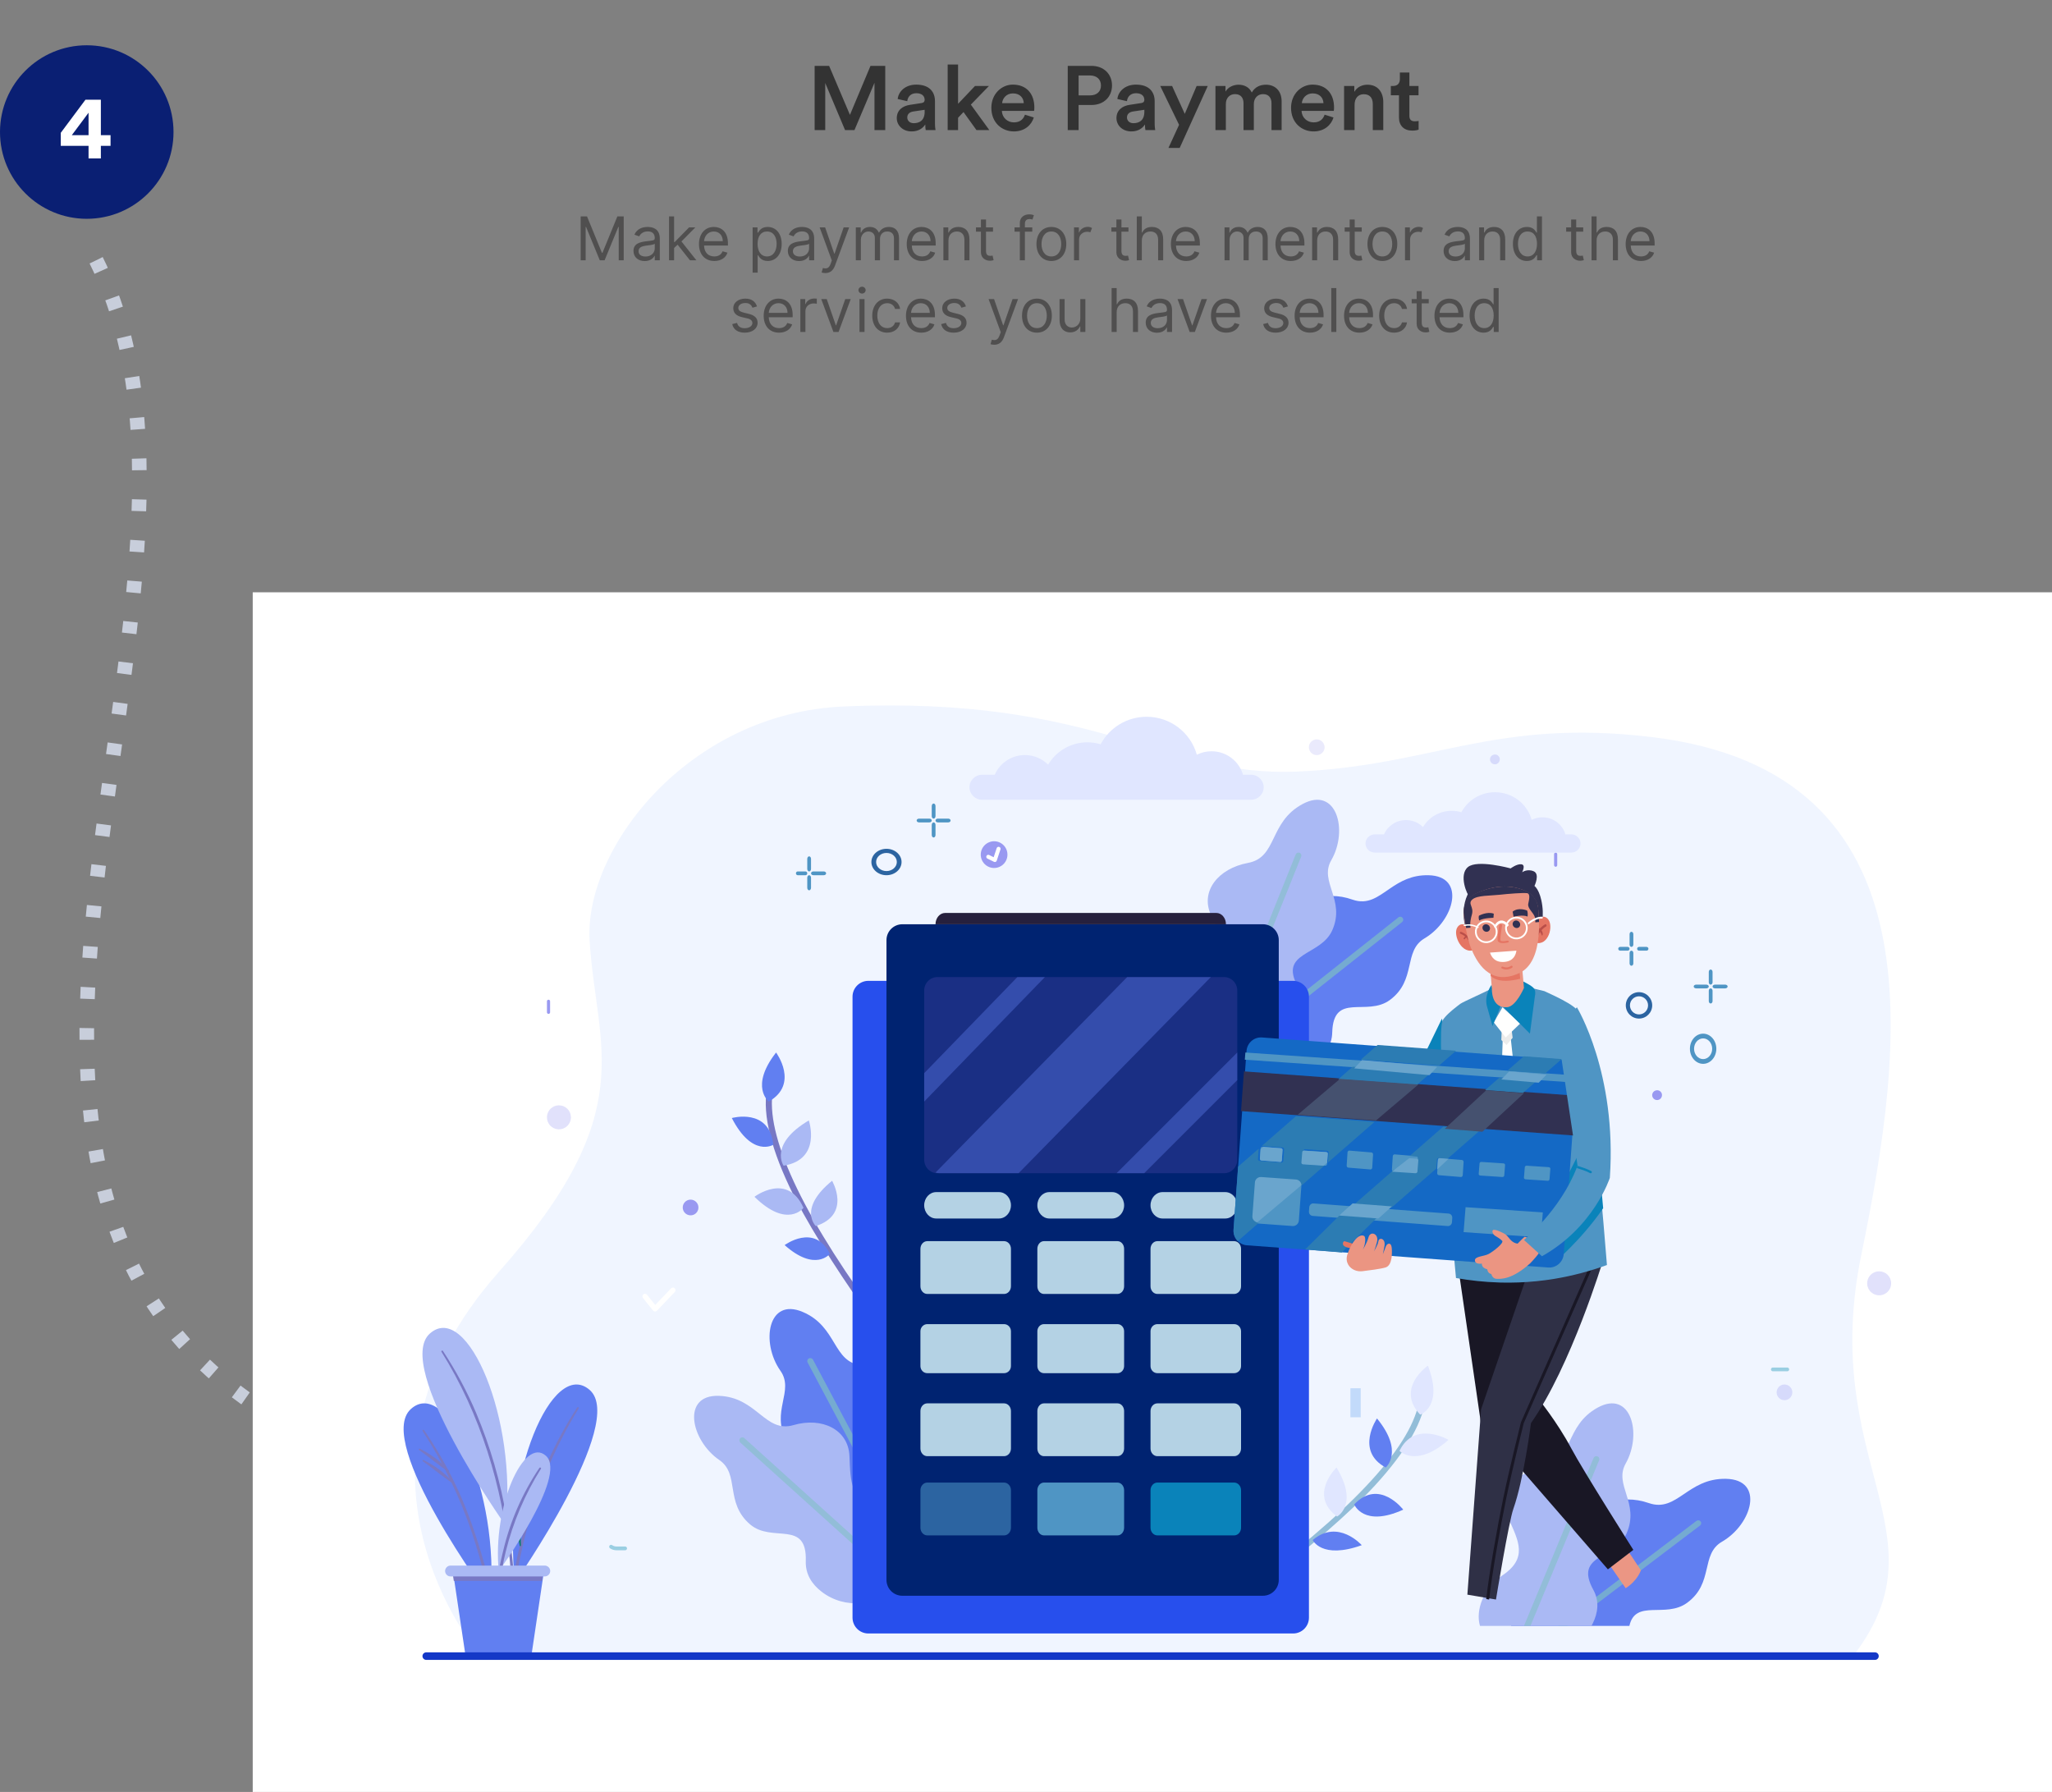 <svg width="544" height="475" viewBox="0 0 544 475" fill="none" xmlns="http://www.w3.org/2000/svg">
<rect x="0" y="0" width="544" height="475" fill="#808080" stroke="none"/>
<circle cx="23" cy="35" r="23" fill="#0A1F73"/>
<path d="M16.108 38.664V35.208L22.66 26.424H26.74V35.832H29.308V38.664H26.74V42H23.476V38.664H16.108ZM23.476 35.832V29.88L19.036 35.832H23.476Z" fill="white"/>
<path d="M25.491 69C70.904 160.057 -42.304 327.237 89 384" stroke="#C8CEDB" stroke-width="3.871" stroke-dasharray="3.1 7.74"/>
<path d="M234.686 34.478V17.462H230.774L225.326 30.446L219.806 17.462H215.966V34.478H218.774V21.998L224.03 34.478H226.526L231.83 21.95V34.478H234.686ZM237.74 31.31C237.74 33.158 239.252 34.838 241.7 34.838C243.596 34.838 244.748 33.878 245.3 32.99C245.3 33.926 245.396 34.406 245.42 34.478H248.012C247.988 34.358 247.868 33.662 247.868 32.606V26.798C247.868 24.47 246.5 22.43 242.9 22.43C240.02 22.43 238.196 24.23 237.98 26.246L240.524 26.822C240.644 25.646 241.46 24.71 242.924 24.71C244.46 24.71 245.132 25.502 245.132 26.486C245.132 26.894 244.94 27.23 244.268 27.326L241.268 27.782C239.276 28.07 237.74 29.222 237.74 31.31ZM242.228 32.654C241.124 32.654 240.524 31.934 240.524 31.142C240.524 30.182 241.22 29.702 242.084 29.558L245.132 29.102V29.63C245.132 31.91 243.788 32.654 242.228 32.654ZM262.178 22.79H258.482L253.994 27.518V17.102H251.234V34.478H253.994V31.214L255.434 29.702L258.866 34.478H262.274L257.378 27.734L262.178 22.79ZM265.67 27.35C265.766 26.102 266.774 24.758 268.526 24.758C270.446 24.758 271.358 25.982 271.406 27.35H265.67ZM271.718 30.398C271.334 31.55 270.47 32.438 268.79 32.438C267.062 32.438 265.67 31.166 265.598 29.39H274.142C274.166 29.342 274.214 28.958 274.214 28.502C274.214 24.806 272.102 22.43 268.502 22.43C265.55 22.43 262.814 24.878 262.814 28.574C262.814 32.534 265.622 34.838 268.79 34.838C271.598 34.838 273.446 33.182 274.07 31.142L271.718 30.398ZM285.947 25.286V20.006H288.947C290.771 20.006 291.875 21.038 291.875 22.67C291.875 24.278 290.771 25.286 288.947 25.286H285.947ZM289.379 27.83C292.643 27.83 294.803 25.646 294.803 22.646C294.803 19.67 292.643 17.462 289.379 17.462H283.067V34.478H285.947V27.83H289.379ZM295.982 31.31C295.982 33.158 297.494 34.838 299.942 34.838C301.838 34.838 302.99 33.878 303.542 32.99C303.542 33.926 303.638 34.406 303.662 34.478H306.254C306.23 34.358 306.11 33.662 306.11 32.606V26.798C306.11 24.47 304.742 22.43 301.142 22.43C298.262 22.43 296.438 24.23 296.222 26.246L298.766 26.822C298.886 25.646 299.702 24.71 301.166 24.71C302.702 24.71 303.374 25.502 303.374 26.486C303.374 26.894 303.182 27.23 302.51 27.326L299.51 27.782C297.518 28.07 295.982 29.222 295.982 31.31ZM300.47 32.654C299.366 32.654 298.766 31.934 298.766 31.142C298.766 30.182 299.462 29.702 300.326 29.558L303.374 29.102V29.63C303.374 31.91 302.03 32.654 300.47 32.654ZM312.747 39.206L320.187 22.79H317.235L314.091 30.182L310.731 22.79H307.587L312.579 33.086L309.771 39.206H312.747ZM324.986 34.478V27.542C324.986 26.054 325.922 24.95 327.41 24.95C328.994 24.95 329.666 26.006 329.666 27.35V34.478H332.402V27.542C332.402 26.102 333.362 24.95 334.826 24.95C336.386 24.95 337.082 25.982 337.082 27.35V34.478H339.77V26.894C339.77 23.798 337.754 22.454 335.642 22.454C334.13 22.454 332.762 22.982 331.85 24.518C331.226 23.15 329.882 22.454 328.346 22.454C327.026 22.454 325.562 23.078 324.89 24.278V22.79H322.226V34.478H324.986ZM345.123 27.35C345.219 26.102 346.227 24.758 347.979 24.758C349.899 24.758 350.811 25.982 350.859 27.35H345.123ZM351.171 30.398C350.787 31.55 349.923 32.438 348.243 32.438C346.515 32.438 345.123 31.166 345.051 29.39H353.595C353.619 29.342 353.667 28.958 353.667 28.502C353.667 24.806 351.555 22.43 347.955 22.43C345.003 22.43 342.267 24.878 342.267 28.574C342.267 32.534 345.075 34.838 348.243 34.838C351.051 34.838 352.899 33.182 353.523 31.142L351.171 30.398ZM359.111 27.734C359.111 26.198 359.951 24.974 361.535 24.974C363.287 24.974 363.935 26.126 363.935 27.566V34.478H366.719V27.086C366.719 24.518 365.351 22.454 362.495 22.454C361.199 22.454 359.807 23.006 359.039 24.35V22.79H356.327V34.478H359.111V27.734ZM373.637 19.214H371.117V20.966C371.117 21.998 370.565 22.79 369.317 22.79H368.717V25.262H370.877V31.142C370.877 33.326 372.221 34.622 374.381 34.622C375.389 34.622 375.917 34.43 376.085 34.358V32.054C375.965 32.078 375.509 32.15 375.125 32.15C374.093 32.15 373.637 31.718 373.637 30.686V25.262H376.061V22.79H373.637V19.214Z" fill="#333333"/>
<path d="M153.94 57.364V69H155.259V60.159H155.372L159.009 69H160.281L163.918 60.159H164.031V69H165.349V57.364H163.668L159.713 67.023H159.577L155.622 57.364H153.94ZM170.92 69.204C172.443 69.204 173.239 68.386 173.511 67.818H173.58V69H174.92V63.25C174.92 60.477 172.807 60.159 171.693 60.159C170.375 60.159 168.875 60.614 168.193 62.205L169.466 62.659C169.761 62.023 170.46 61.341 171.739 61.341C172.972 61.341 173.58 61.994 173.58 63.114V63.159C173.58 63.807 172.92 63.75 171.33 63.955C169.71 64.165 167.943 64.523 167.943 66.523C167.943 68.227 169.261 69.204 170.92 69.204ZM171.125 68C170.057 68 169.284 67.523 169.284 66.591C169.284 65.568 170.216 65.25 171.261 65.114C171.83 65.046 173.352 64.886 173.58 64.614V65.841C173.58 66.932 172.716 68 171.125 68ZM177.368 69H178.709V65.733L179.646 64.864L182.913 69H184.618L180.658 64L184.345 60.273H182.686L178.868 64.159H178.709V57.364H177.368V69ZM189.371 69.182C191.143 69.182 192.439 68.296 192.848 66.977L191.553 66.614C191.212 67.523 190.422 67.977 189.371 67.977C187.797 67.977 186.712 66.96 186.649 65.091H192.984V64.523C192.984 61.273 191.053 60.159 189.234 60.159C186.871 60.159 185.303 62.023 185.303 64.704C185.303 67.386 186.848 69.182 189.371 69.182ZM186.649 63.932C186.74 62.574 187.7 61.364 189.234 61.364C190.689 61.364 191.621 62.455 191.621 63.932H186.649ZM199.524 72.273H200.865V67.659H200.979C201.274 68.136 201.842 69.182 203.524 69.182C205.706 69.182 207.229 67.432 207.229 64.659C207.229 61.909 205.706 60.159 203.501 60.159C201.797 60.159 201.274 61.205 200.979 61.659H200.82V60.273H199.524V72.273ZM200.842 64.636C200.842 62.682 201.706 61.364 203.342 61.364C205.047 61.364 205.888 62.795 205.888 64.636C205.888 66.5 205.024 67.977 203.342 67.977C201.729 67.977 200.842 66.614 200.842 64.636ZM211.842 69.204C213.365 69.204 214.161 68.386 214.433 67.818H214.501V69H215.842V63.25C215.842 60.477 213.729 60.159 212.615 60.159C211.297 60.159 209.797 60.614 209.115 62.205L210.388 62.659C210.683 62.023 211.382 61.341 212.661 61.341C213.893 61.341 214.501 61.994 214.501 63.114V63.159C214.501 63.807 213.842 63.75 212.251 63.955C210.632 64.165 208.865 64.523 208.865 66.523C208.865 68.227 210.183 69.204 211.842 69.204ZM212.047 68C210.979 68 210.206 67.523 210.206 66.591C210.206 65.568 211.138 65.25 212.183 65.114C212.751 65.046 214.274 64.886 214.501 64.614V65.841C214.501 66.932 213.638 68 212.047 68ZM218.795 72.386C220.023 72.386 220.864 71.75 221.364 70.409L225.114 60.273H223.659L221.25 67.227H221.159L218.75 60.273H217.295L220.523 69.046L220.227 69.864C219.756 71.171 219.136 71.296 218.159 71.046L217.818 72.227C217.955 72.296 218.341 72.386 218.795 72.386ZM226.884 69H228.224V63.545C228.224 62.267 229.156 61.364 230.202 61.364C231.219 61.364 231.929 62.028 231.929 63.023V69H233.293V63.318C233.293 62.193 233.997 61.364 235.224 61.364C236.179 61.364 236.997 61.869 236.997 63.159V69H238.338V63.159C238.338 61.108 237.236 60.159 235.679 60.159C234.429 60.159 233.514 60.733 233.065 61.636H232.974C232.543 60.705 231.781 60.159 230.634 60.159C229.497 60.159 228.656 60.705 228.293 61.636H228.179V60.273H226.884V69ZM244.449 69.182C246.222 69.182 247.517 68.296 247.926 66.977L246.631 66.614C246.29 67.523 245.5 67.977 244.449 67.977C242.875 67.977 241.79 66.96 241.727 65.091H248.062V64.523C248.062 61.273 246.131 60.159 244.312 60.159C241.949 60.159 240.381 62.023 240.381 64.704C240.381 67.386 241.926 69.182 244.449 69.182ZM241.727 63.932C241.818 62.574 242.778 61.364 244.312 61.364C245.767 61.364 246.699 62.455 246.699 63.932H241.727ZM251.443 63.75C251.443 62.227 252.386 61.364 253.67 61.364C254.915 61.364 255.67 62.176 255.67 63.545V69H257.011V63.455C257.011 61.227 255.824 60.159 254.057 60.159C252.739 60.159 251.92 60.75 251.511 61.636H251.398V60.273H250.102V69H251.443V63.75ZM263.257 60.273H261.393V58.182H260.053V60.273H258.734V61.409H260.053V66.864C260.053 68.386 261.28 69.114 262.416 69.114C262.916 69.114 263.234 69.023 263.416 68.954L263.143 67.75C263.03 67.773 262.848 67.818 262.553 67.818C261.962 67.818 261.393 67.636 261.393 66.5V61.409H263.257V60.273ZM273.661 60.273H271.706V59.386C271.706 58.523 272.07 58.068 272.956 58.068C273.342 58.068 273.57 58.159 273.706 58.205L274.092 57.045C273.888 56.955 273.479 56.818 272.82 56.818C271.57 56.818 270.365 57.568 270.365 59.068V60.273H268.956V61.409H270.365V69H271.706V61.409H273.661V60.273ZM278.726 69.182C281.089 69.182 282.68 67.386 282.68 64.682C282.68 61.955 281.089 60.159 278.726 60.159C276.362 60.159 274.771 61.955 274.771 64.682C274.771 67.386 276.362 69.182 278.726 69.182ZM278.726 67.977C276.93 67.977 276.112 66.432 276.112 64.682C276.112 62.932 276.93 61.364 278.726 61.364C280.521 61.364 281.339 62.932 281.339 64.682C281.339 66.432 280.521 67.977 278.726 67.977ZM284.727 69H286.068V63.477C286.068 62.301 287 61.432 288.273 61.432C288.608 61.432 288.858 61.494 289.045 61.591L289.5 60.455C289.227 60.261 288.869 60.136 288.386 60.136C287.33 60.136 286.426 60.727 286.114 61.591H286.023V60.273H284.727V69ZM299.163 60.273H297.3V58.182H295.959V60.273H294.641V61.409H295.959V66.864C295.959 68.386 297.186 69.114 298.322 69.114C298.822 69.114 299.141 69.023 299.322 68.954L299.05 67.75C298.936 67.773 298.754 67.818 298.459 67.818C297.868 67.818 297.3 67.636 297.3 66.5V61.409H299.163V60.273ZM302.709 63.75C302.709 62.227 303.68 61.364 305.004 61.364C306.266 61.364 307.027 62.159 307.027 63.545V69H308.368V63.455C308.368 61.21 307.175 60.159 305.391 60.159C304.016 60.159 303.232 60.733 302.822 61.636H302.709V57.364H301.368V69H302.709V63.75ZM314.48 69.182C316.253 69.182 317.548 68.296 317.957 66.977L316.662 66.614C316.321 67.523 315.531 67.977 314.48 67.977C312.906 67.977 311.821 66.96 311.759 65.091H318.094V64.523C318.094 61.273 316.162 60.159 314.344 60.159C311.98 60.159 310.412 62.023 310.412 64.704C310.412 67.386 311.957 69.182 314.48 69.182ZM311.759 63.932C311.849 62.574 312.81 61.364 314.344 61.364C315.798 61.364 316.73 62.455 316.73 63.932H311.759ZM324.634 69H325.974V63.545C325.974 62.267 326.906 61.364 327.952 61.364C328.969 61.364 329.679 62.028 329.679 63.023V69H331.043V63.318C331.043 62.193 331.747 61.364 332.974 61.364C333.929 61.364 334.747 61.869 334.747 63.159V69H336.088V63.159C336.088 61.108 334.986 60.159 333.429 60.159C332.179 60.159 331.264 60.733 330.815 61.636H330.724C330.293 60.705 329.531 60.159 328.384 60.159C327.247 60.159 326.406 60.705 326.043 61.636H325.929V60.273H324.634V69ZM342.199 69.182C343.972 69.182 345.267 68.296 345.676 66.977L344.381 66.614C344.04 67.523 343.25 67.977 342.199 67.977C340.625 67.977 339.54 66.96 339.477 65.091H345.812V64.523C345.812 61.273 343.881 60.159 342.062 60.159C339.699 60.159 338.131 62.023 338.131 64.704C338.131 67.386 339.676 69.182 342.199 69.182ZM339.477 63.932C339.568 62.574 340.528 61.364 342.062 61.364C343.517 61.364 344.449 62.455 344.449 63.932H339.477ZM349.193 63.75C349.193 62.227 350.136 61.364 351.42 61.364C352.665 61.364 353.42 62.176 353.42 63.545V69H354.761V63.455C354.761 61.227 353.574 60.159 351.807 60.159C350.489 60.159 349.67 60.75 349.261 61.636H349.148V60.273H347.852V69H349.193V63.75ZM361.007 60.273H359.143V58.182H357.803V60.273H356.484V61.409H357.803V66.864C357.803 68.386 359.03 69.114 360.166 69.114C360.666 69.114 360.984 69.023 361.166 68.954L360.893 67.75C360.78 67.773 360.598 67.818 360.303 67.818C359.712 67.818 359.143 67.636 359.143 66.5V61.409H361.007V60.273ZM366.476 69.182C368.839 69.182 370.43 67.386 370.43 64.682C370.43 61.955 368.839 60.159 366.476 60.159C364.112 60.159 362.521 61.955 362.521 64.682C362.521 67.386 364.112 69.182 366.476 69.182ZM366.476 67.977C364.68 67.977 363.862 66.432 363.862 64.682C363.862 62.932 364.68 61.364 366.476 61.364C368.271 61.364 369.089 62.932 369.089 64.682C369.089 66.432 368.271 67.977 366.476 67.977ZM372.477 69H373.818V63.477C373.818 62.301 374.75 61.432 376.023 61.432C376.358 61.432 376.608 61.494 376.795 61.591L377.25 60.455C376.977 60.261 376.619 60.136 376.136 60.136C375.08 60.136 374.176 60.727 373.864 61.591H373.773V60.273H372.477V69ZM385.686 69.204C387.209 69.204 388.004 68.386 388.277 67.818H388.345V69H389.686V63.25C389.686 60.477 387.572 60.159 386.459 60.159C385.141 60.159 383.641 60.614 382.959 62.205L384.232 62.659C384.527 62.023 385.226 61.341 386.504 61.341C387.737 61.341 388.345 61.994 388.345 63.114V63.159C388.345 63.807 387.686 63.75 386.095 63.955C384.476 64.165 382.709 64.523 382.709 66.523C382.709 68.227 384.027 69.204 385.686 69.204ZM385.891 68C384.822 68 384.05 67.523 384.05 66.591C384.05 65.568 384.982 65.25 386.027 65.114C386.595 65.046 388.118 64.886 388.345 64.614V65.841C388.345 66.932 387.482 68 385.891 68ZM393.474 63.75C393.474 62.227 394.418 61.364 395.702 61.364C396.946 61.364 397.702 62.176 397.702 63.545V69H399.043V63.455C399.043 61.227 397.855 60.159 396.088 60.159C394.77 60.159 393.952 60.75 393.543 61.636H393.429V60.273H392.134V69H393.474V63.75ZM404.788 69.182C406.47 69.182 407.038 68.136 407.334 67.659H407.493V69H408.788V57.364H407.447V61.659H407.334C407.038 61.205 406.516 60.159 404.811 60.159C402.607 60.159 401.084 61.909 401.084 64.659C401.084 67.432 402.607 69.182 404.788 69.182ZM404.97 67.977C403.288 67.977 402.425 66.5 402.425 64.636C402.425 62.795 403.266 61.364 404.97 61.364C406.607 61.364 407.47 62.682 407.47 64.636C407.47 66.614 406.584 67.977 404.97 67.977ZM419.726 60.273H417.862V58.182H416.521V60.273H415.203V61.409H416.521V66.864C416.521 68.386 417.749 69.114 418.885 69.114C419.385 69.114 419.703 69.023 419.885 68.954L419.612 67.75C419.499 67.773 419.317 67.818 419.021 67.818C418.43 67.818 417.862 67.636 417.862 66.5V61.409H419.726V60.273ZM423.271 63.75C423.271 62.227 424.243 61.364 425.567 61.364C426.828 61.364 427.589 62.159 427.589 63.545V69H428.93V63.455C428.93 61.21 427.737 60.159 425.953 60.159C424.578 60.159 423.794 60.733 423.385 61.636H423.271V57.364H421.93V69H423.271V63.75ZM435.043 69.182C436.815 69.182 438.111 68.296 438.52 66.977L437.224 66.614C436.884 67.523 436.094 67.977 435.043 67.977C433.469 67.977 432.384 66.96 432.321 65.091H438.656V64.523C438.656 61.273 436.724 60.159 434.906 60.159C432.543 60.159 430.974 62.023 430.974 64.704C430.974 67.386 432.52 69.182 435.043 69.182ZM432.321 63.932C432.412 62.574 433.372 61.364 434.906 61.364C436.361 61.364 437.293 62.455 437.293 63.932H432.321ZM200.69 81.227C200.27 79.989 199.327 79.159 197.599 79.159C195.759 79.159 194.395 80.204 194.395 81.682C194.395 82.886 195.111 83.693 196.713 84.068L198.168 84.409C199.048 84.614 199.463 85.034 199.463 85.636C199.463 86.386 198.668 87 197.418 87C196.321 87 195.634 86.528 195.395 85.591L194.122 85.909C194.435 87.392 195.656 88.182 197.44 88.182C199.469 88.182 200.849 87.074 200.849 85.568C200.849 84.352 200.088 83.585 198.531 83.204L197.236 82.886C196.202 82.631 195.736 82.284 195.736 81.614C195.736 80.864 196.531 80.318 197.599 80.318C198.77 80.318 199.253 80.966 199.486 81.568L200.69 81.227ZM206.527 88.182C208.3 88.182 209.595 87.296 210.004 85.977L208.709 85.614C208.368 86.523 207.578 86.977 206.527 86.977C204.953 86.977 203.868 85.96 203.805 84.091H210.141V83.523C210.141 80.273 208.209 79.159 206.391 79.159C204.027 79.159 202.459 81.023 202.459 83.704C202.459 86.386 204.004 88.182 206.527 88.182ZM203.805 82.932C203.896 81.574 204.857 80.364 206.391 80.364C207.845 80.364 208.777 81.454 208.777 82.932H203.805ZM212.18 88H213.521V82.477C213.521 81.296 214.453 80.432 215.726 80.432C216.084 80.432 216.453 80.5 216.544 80.523V79.159C216.391 79.148 216.038 79.136 215.839 79.136C214.794 79.136 213.885 79.727 213.567 80.591H213.476V79.273H212.18V88ZM225.536 79.273H224.081L221.672 86.227H221.581L219.172 79.273H217.717L220.945 88H222.308L225.536 79.273ZM227.852 88H229.193V79.273H227.852V88ZM228.534 77.818C229.057 77.818 229.489 77.409 229.489 76.909C229.489 76.409 229.057 76 228.534 76C228.011 76 227.58 76.409 227.58 76.909C227.58 77.409 228.011 77.818 228.534 77.818ZM235.195 88.182C237.126 88.182 238.399 87 238.626 85.454H237.286C237.036 86.409 236.24 86.977 235.195 86.977C233.604 86.977 232.581 85.659 232.581 83.636C232.581 81.659 233.626 80.364 235.195 80.364C236.376 80.364 237.081 81.091 237.286 81.886H238.626C238.399 80.25 237.013 79.159 235.172 79.159C232.808 79.159 231.24 81.023 231.24 83.682C231.24 86.296 232.74 88.182 235.195 88.182ZM244.246 88.182C246.018 88.182 247.314 87.296 247.723 85.977L246.428 85.614C246.087 86.523 245.297 86.977 244.246 86.977C242.672 86.977 241.587 85.96 241.524 84.091H247.859V83.523C247.859 80.273 245.928 79.159 244.109 79.159C241.746 79.159 240.178 81.023 240.178 83.704C240.178 86.386 241.723 88.182 244.246 88.182ZM241.524 82.932C241.615 81.574 242.575 80.364 244.109 80.364C245.564 80.364 246.496 81.454 246.496 82.932H241.524ZM256.081 81.227C255.661 79.989 254.717 79.159 252.99 79.159C251.149 79.159 249.786 80.204 249.786 81.682C249.786 82.886 250.501 83.693 252.104 84.068L253.558 84.409C254.439 84.614 254.854 85.034 254.854 85.636C254.854 86.386 254.058 87 252.808 87C251.712 87 251.024 86.528 250.786 85.591L249.513 85.909C249.825 87.392 251.047 88.182 252.831 88.182C254.859 88.182 256.24 87.074 256.24 85.568C256.24 84.352 255.479 83.585 253.922 83.204L252.626 82.886C251.592 82.631 251.126 82.284 251.126 81.614C251.126 80.864 251.922 80.318 252.99 80.318C254.161 80.318 254.643 80.966 254.876 81.568L256.081 81.227ZM263.577 91.386C264.804 91.386 265.645 90.75 266.145 89.409L269.895 79.273H268.44L266.031 86.227H265.94L263.531 79.273H262.077L265.304 88.046L265.009 88.864C264.537 90.171 263.918 90.296 262.94 90.046L262.599 91.227C262.736 91.296 263.122 91.386 263.577 91.386ZM274.898 88.182C277.261 88.182 278.852 86.386 278.852 83.682C278.852 80.954 277.261 79.159 274.898 79.159C272.534 79.159 270.943 80.954 270.943 83.682C270.943 86.386 272.534 88.182 274.898 88.182ZM274.898 86.977C273.102 86.977 272.284 85.432 272.284 83.682C272.284 81.932 273.102 80.364 274.898 80.364C276.693 80.364 277.511 81.932 277.511 83.682C277.511 85.432 276.693 86.977 274.898 86.977ZM286.399 84.432C286.399 86.068 285.149 86.818 284.149 86.818C283.036 86.818 282.24 86 282.24 84.727V79.273H280.899V84.818C280.899 87.046 282.081 88.114 283.717 88.114C285.036 88.114 285.899 87.409 286.308 86.523H286.399V88H287.74V79.273H286.399V84.432ZM296.037 82.75C296.037 81.227 297.009 80.364 298.332 80.364C299.594 80.364 300.355 81.159 300.355 82.546V88H301.696V82.454C301.696 80.21 300.503 79.159 298.719 79.159C297.344 79.159 296.56 79.733 296.151 80.636H296.037V76.364H294.696V88H296.037V82.75ZM306.717 88.204C308.24 88.204 309.036 87.386 309.308 86.818H309.376V88H310.717V82.25C310.717 79.477 308.604 79.159 307.49 79.159C306.172 79.159 304.672 79.614 303.99 81.204L305.263 81.659C305.558 81.023 306.257 80.341 307.536 80.341C308.768 80.341 309.376 80.994 309.376 82.114V82.159C309.376 82.807 308.717 82.75 307.126 82.954C305.507 83.165 303.74 83.523 303.74 85.523C303.74 87.227 305.058 88.204 306.717 88.204ZM306.922 87C305.854 87 305.081 86.523 305.081 85.591C305.081 84.568 306.013 84.25 307.058 84.114C307.626 84.046 309.149 83.886 309.376 83.614V84.841C309.376 85.932 308.513 87 306.922 87ZM319.989 79.273H318.534L316.125 86.227H316.034L313.625 79.273H312.17L315.398 88H316.761L319.989 79.273ZM325.105 88.182C326.878 88.182 328.173 87.296 328.582 85.977L327.287 85.614C326.946 86.523 326.156 86.977 325.105 86.977C323.531 86.977 322.446 85.96 322.384 84.091H328.719V83.523C328.719 80.273 326.787 79.159 324.969 79.159C322.605 79.159 321.037 81.023 321.037 83.704C321.037 86.386 322.582 88.182 325.105 88.182ZM322.384 82.932C322.474 81.574 323.435 80.364 324.969 80.364C326.423 80.364 327.355 81.454 327.355 82.932H322.384ZM341.44 81.227C341.02 79.989 340.077 79.159 338.349 79.159C336.509 79.159 335.145 80.204 335.145 81.682C335.145 82.886 335.861 83.693 337.463 84.068L338.918 84.409C339.798 84.614 340.213 85.034 340.213 85.636C340.213 86.386 339.418 87 338.168 87C337.071 87 336.384 86.528 336.145 85.591L334.872 85.909C335.185 87.392 336.406 88.182 338.19 88.182C340.219 88.182 341.599 87.074 341.599 85.568C341.599 84.352 340.838 83.585 339.281 83.204L337.986 82.886C336.952 82.631 336.486 82.284 336.486 81.614C336.486 80.864 337.281 80.318 338.349 80.318C339.52 80.318 340.003 80.966 340.236 81.568L341.44 81.227ZM347.277 88.182C349.05 88.182 350.345 87.296 350.754 85.977L349.459 85.614C349.118 86.523 348.328 86.977 347.277 86.977C345.703 86.977 344.618 85.96 344.555 84.091H350.891V83.523C350.891 80.273 348.959 79.159 347.141 79.159C344.777 79.159 343.209 81.023 343.209 83.704C343.209 86.386 344.754 88.182 347.277 88.182ZM344.555 82.932C344.646 81.574 345.607 80.364 347.141 80.364C348.595 80.364 349.527 81.454 349.527 82.932H344.555ZM354.271 76.364H352.93V88H354.271V76.364ZM360.386 88.182C362.159 88.182 363.455 87.296 363.864 85.977L362.568 85.614C362.227 86.523 361.438 86.977 360.386 86.977C358.812 86.977 357.727 85.96 357.665 84.091H364V83.523C364 80.273 362.068 79.159 360.25 79.159C357.886 79.159 356.318 81.023 356.318 83.704C356.318 86.386 357.864 88.182 360.386 88.182ZM357.665 82.932C357.756 81.574 358.716 80.364 360.25 80.364C361.705 80.364 362.636 81.454 362.636 82.932H357.665ZM369.585 88.182C371.517 88.182 372.79 87 373.017 85.454H371.676C371.426 86.409 370.631 86.977 369.585 86.977C367.994 86.977 366.972 85.659 366.972 83.636C366.972 81.659 368.017 80.364 369.585 80.364C370.767 80.364 371.472 81.091 371.676 81.886H373.017C372.79 80.25 371.403 79.159 369.562 79.159C367.199 79.159 365.631 81.023 365.631 83.682C365.631 86.296 367.131 88.182 369.585 88.182ZM378.773 79.273H376.909V77.182H375.568V79.273H374.25V80.409H375.568V85.864C375.568 87.386 376.795 88.114 377.932 88.114C378.432 88.114 378.75 88.023 378.932 87.954L378.659 86.75C378.545 86.773 378.364 86.818 378.068 86.818C377.477 86.818 376.909 86.636 376.909 85.5V80.409H378.773V79.273ZM384.355 88.182C386.128 88.182 387.423 87.296 387.832 85.977L386.537 85.614C386.196 86.523 385.406 86.977 384.355 86.977C382.781 86.977 381.696 85.96 381.634 84.091H387.969V83.523C387.969 80.273 386.037 79.159 384.219 79.159C381.855 79.159 380.287 81.023 380.287 83.704C380.287 86.386 381.832 88.182 384.355 88.182ZM381.634 82.932C381.724 81.574 382.685 80.364 384.219 80.364C385.673 80.364 386.605 81.454 386.605 82.932H381.634ZM393.304 88.182C394.986 88.182 395.554 87.136 395.849 86.659H396.009V88H397.304V76.364H395.963V80.659H395.849C395.554 80.204 395.031 79.159 393.327 79.159C391.122 79.159 389.599 80.909 389.599 83.659C389.599 86.432 391.122 88.182 393.304 88.182ZM393.486 86.977C391.804 86.977 390.94 85.5 390.94 83.636C390.94 81.796 391.781 80.364 393.486 80.364C395.122 80.364 395.986 81.682 395.986 83.636C395.986 85.614 395.099 86.977 393.486 86.977Z" fill="#504F4F"/>
<g clip-path="url(#clip0)">
<path d="M544 157H67V475H544V157Z" fill="white"/>
<path opacity="0.2" d="M127.043 438.443C127.043 438.443 85.392 389.903 132.316 337.077C170.132 294.465 158.061 278.025 156.312 249.309C154.836 225.008 182.388 189.067 223.645 187.274C291.252 184.335 308.062 206.061 343.957 204.522C379.853 202.983 396.084 190.403 437.774 195.364C515.143 204.554 504.687 277.878 493.436 332.682C482.186 387.486 516.04 406.204 491.662 438.481" fill="#B5D0FF"/>
<path d="M129.982 424.003C129.982 424.003 99.199 382.415 108.886 373.537C118.572 364.658 132.634 395.937 129.982 424.003Z" fill="#617FF1"/>
<path d="M112.038 379.343C117.541 387.785 121.949 396.891 125.159 406.443C126.558 410.598 127.751 414.808 128.739 419.074C129.662 423.081 130.266 427.138 131.099 431.158C131.111 431.203 131.139 431.242 131.177 431.268C131.216 431.293 131.263 431.304 131.309 431.298C131.355 431.292 131.397 431.269 131.428 431.234C131.458 431.199 131.475 431.153 131.474 431.107C130.838 422.642 128.485 414.018 125.75 406.004C122.601 396.45 118.115 387.391 112.426 379.095C112.261 378.866 111.879 379.095 112.038 379.324V379.343Z" fill="#7878C4"/>
<path d="M111.096 384.356C113.697 386.201 116.184 388.306 118.797 390.08C118.963 390.188 119.115 389.953 119.001 389.82C116.831 387.404 114.211 385.436 111.286 384.026C111.242 384 111.19 383.993 111.141 384.007C111.093 384.02 111.051 384.052 111.026 384.095C111 384.139 110.993 384.191 111.007 384.24C111.02 384.289 111.052 384.331 111.096 384.356Z" fill="#7878C4"/>
<path d="M112.121 387.356C114.722 389.201 117.209 391.299 119.823 393.08C119.988 393.195 120.141 392.959 120.026 392.819C117.848 390.403 115.219 388.434 112.286 387.026C112.242 387 112.19 386.993 112.141 387.007C112.093 387.02 112.051 387.052 112.026 387.096C112 387.139 111.993 387.191 112.007 387.24C112.02 387.289 112.052 387.331 112.096 387.356H112.121Z" fill="#7878C4"/>
<path d="M136.54 419.445C136.54 419.445 166.216 377.069 156.326 368.444C146.436 359.82 133.15 391.468 136.54 419.445Z" fill="#617FF1"/>
<path d="M153.024 373.08C147.177 382.118 142.714 391.979 139.783 402.336C137.296 410.865 135.299 420.017 135 428.927C135 429.137 135.343 429.194 135.375 428.978C136.011 424.761 136.456 420.526 137.22 416.328C138.05 411.762 139.111 407.24 140.4 402.781C143.388 392.421 147.765 382.513 153.412 373.328C153.565 373.08 153.183 372.864 153.024 373.105V373.08Z" fill="#7878C4"/>
<path d="M137.088 399.191C136.854 402.725 137.087 406.275 137.782 409.748C137.792 409.787 137.817 409.82 137.85 409.841C137.884 409.863 137.924 409.872 137.963 409.867C138.002 409.861 138.039 409.842 138.065 409.812C138.091 409.782 138.106 409.744 138.106 409.704C138.107 408.053 138.022 406.404 137.852 404.762C137.731 402.911 137.667 401.042 137.47 399.191C137.47 399.14 137.45 399.092 137.414 399.056C137.378 399.02 137.33 399 137.279 399C137.229 399 137.18 399.02 137.144 399.056C137.108 399.092 137.088 399.14 137.088 399.191Z" fill="#0E7C74"/>
<path d="M134.016 404.334C134.016 404.334 104.124 362.098 114.001 353.454C123.878 344.811 137.279 376.344 134.016 404.334Z" fill="#AAB9F4"/>
<path d="M117.035 358.327C127.396 374.92 133.158 393.892 135.123 413.29C135.518 417.182 135.689 421.081 135.982 424.986C135.99 425.031 136.014 425.072 136.049 425.102C136.085 425.131 136.13 425.148 136.176 425.148C136.222 425.148 136.267 425.131 136.302 425.102C136.338 425.072 136.362 425.031 136.37 424.986C136.548 417.487 135.594 409.849 134.322 402.478C132.717 392.866 129.996 383.474 126.213 374.494C123.781 368.775 120.837 363.287 117.417 358.098C117.264 357.862 116.883 358.098 117.035 358.327Z" fill="#7878C4"/>
<path d="M132.234 416.482C132.234 416.482 150.614 391.22 144.738 385.91C138.861 380.599 130.491 399.552 132.234 416.482Z" fill="#AAB9F4"/>
<path d="M143.023 389.069C138.503 395.775 135.238 403.247 133.388 411.12C131.957 416.933 130.78 423.324 131.035 429.341C131.043 429.386 131.067 429.427 131.102 429.457C131.138 429.487 131.183 429.503 131.229 429.503C131.275 429.503 131.32 429.487 131.355 429.457C131.391 429.427 131.414 429.386 131.423 429.341C132.161 423.267 132.593 417.257 134.075 411.31C135.994 403.532 139.146 396.112 143.411 389.33C143.564 389.082 143.182 388.866 143.023 389.101V389.069Z" fill="#7878C4"/>
<path d="M144.282 416L144.136 416.967L143.831 419.021L140.899 438.724H123.384L120.445 419.021L120.14 416.967L120 416H144.282Z" fill="#617FF1"/>
<path d="M143.996 417L143.691 419.054H120.305L120 417H143.996Z" fill="#7878C4"/>
<path d="M144.388 417.875H119.425C119.048 417.87 118.689 417.718 118.423 417.452C118.157 417.186 118.005 416.826 118 416.45C118 416.066 118.153 415.697 118.425 415.425C118.697 415.153 119.065 415 119.45 415H144.413C144.798 415 145.166 415.153 145.438 415.425C145.71 415.697 145.863 416.066 145.863 416.45C145.861 416.641 145.82 416.829 145.745 417.004C145.669 417.179 145.56 417.338 145.422 417.47C145.285 417.602 145.123 417.706 144.945 417.776C144.768 417.845 144.578 417.879 144.388 417.875Z" fill="#AAB9F4"/>
<path d="M113 439H497.068" stroke="#1438C7" stroke-width="2" stroke-linecap="round" stroke-linejoin="round"/>
<path d="M191 374.108C191.364 374.335 191.749 374.524 192.151 374.674C193.012 375.006 193.932 375.157 194.854 375.119C195.347 375.096 195.837 375.026 196.317 374.909C196.739 374.813 197.153 374.688 197.557 374.534C197.96 374.385 198.351 374.206 198.727 374C198.4 374.287 198.039 374.533 197.653 374.731C197.246 374.943 196.82 375.116 196.381 375.247C195.884 375.393 195.371 375.48 194.854 375.507C194.33 375.529 193.806 375.477 193.296 375.355C192.855 375.244 192.428 375.081 192.024 374.871C191.646 374.67 191.301 374.412 191 374.108Z" fill="#EAA18B"/>
<path d="M162 410C162.425 410.291 162.929 410.446 163.444 410.445H165.727" stroke="#9ACEE2" stroke-miterlimit="10" stroke-linecap="round"/>
<path d="M416 275H419.816" stroke="#9ACEE2" stroke-miterlimit="10" stroke-linecap="round"/>
<path d="M473.816 363H470" stroke="#9ACEE2" stroke-miterlimit="10" stroke-linecap="round"/>
<path opacity="0.5" d="M360.735 368H358V375.689H360.735V368Z" fill="#94C1F7"/>
<path d="M171 343.647L173.665 346.961L178.397 342" stroke="white" stroke-width="1.38" stroke-linecap="round" stroke-linejoin="round"/>
<path d="M258.055 412.083C258.146 412.778 258.029 413.484 257.718 414.113C257.408 414.741 256.918 415.263 256.311 415.613C255.704 415.963 255.006 416.125 254.307 416.078C253.608 416.031 252.938 415.779 252.383 415.351C251.827 414.924 251.411 414.341 251.186 413.678C250.962 413.014 250.94 412.298 251.122 411.621C251.304 410.945 251.683 410.337 252.211 409.876C252.739 409.415 253.391 409.12 254.086 409.03C254.547 408.97 255.016 409 255.465 409.121C255.914 409.242 256.335 409.45 256.704 409.733C257.073 410.017 257.382 410.37 257.614 410.774C257.845 411.177 257.995 411.622 258.055 412.083Z" fill="#9999F1"/>
<path d="M253 412.571L254.558 413.735L256.085 411" stroke="white" stroke-width="1.06" stroke-linecap="round" stroke-linejoin="round"/>
<path d="M266.907 225.437C267.127 226.103 267.143 226.82 266.955 227.495C266.767 228.171 266.382 228.776 265.849 229.233C265.317 229.69 264.661 229.978 263.964 230.061C263.268 230.145 262.562 230.02 261.937 229.702C261.311 229.384 260.794 228.887 260.452 228.275C260.109 227.663 259.956 226.963 260.011 226.264C260.067 225.564 260.329 224.897 260.764 224.347C261.199 223.797 261.788 223.388 262.455 223.173C263.346 222.884 264.315 222.96 265.15 223.384C265.984 223.809 266.616 224.547 266.907 225.437Z" fill="#9999F1"/>
<path d="M262 227.118L263.743 227.97L264.728 225" stroke="white" stroke-width="1.06" stroke-linecap="round" stroke-linejoin="round"/>
<path d="M440.607 290.272C440.614 290.532 440.542 290.787 440.403 291.005C440.264 291.224 440.062 291.396 439.825 291.499C439.587 291.603 439.324 291.633 439.069 291.587C438.814 291.54 438.579 291.418 438.393 291.237C438.208 291.056 438.08 290.824 438.027 290.57C437.975 290.317 437.998 290.053 438.096 289.813C438.194 289.573 438.361 289.367 438.576 289.223C438.791 289.078 439.044 289 439.303 289C439.473 288.996 439.642 289.026 439.8 289.088C439.958 289.15 440.102 289.243 440.223 289.362C440.345 289.48 440.442 289.622 440.507 289.778C440.573 289.935 440.607 290.103 440.607 290.272Z" fill="#9999F1"/>
<path opacity="0.3" d="M397.607 201.272C397.614 201.533 397.542 201.789 397.401 202.008C397.26 202.228 397.057 202.4 396.817 202.502C396.578 202.605 396.313 202.633 396.057 202.584C395.801 202.535 395.566 202.41 395.382 202.226C395.198 202.041 395.073 201.806 395.024 201.55C394.974 201.295 395.003 201.03 395.105 200.79C395.208 200.551 395.38 200.348 395.599 200.207C395.818 200.066 396.075 199.994 396.335 200C396.673 200 396.996 200.134 397.235 200.373C397.473 200.611 397.607 200.935 397.607 201.272Z" fill="#9999F1"/>
<path d="M185.159 320.08C185.159 320.491 185.037 320.893 184.809 321.235C184.58 321.577 184.256 321.844 183.876 322.001C183.496 322.159 183.077 322.2 182.674 322.119C182.271 322.039 181.9 321.841 181.609 321.55C181.318 321.259 181.12 320.889 181.04 320.485C180.96 320.082 181.001 319.664 181.158 319.284C181.316 318.904 181.582 318.579 181.924 318.351C182.266 318.122 182.668 318 183.08 318C183.353 317.999 183.624 318.052 183.877 318.157C184.129 318.261 184.359 318.414 184.552 318.607C184.745 318.801 184.899 319.03 185.003 319.283C185.107 319.536 185.16 319.806 185.159 320.08Z" fill="#9999F1"/>
<path opacity="0.3" d="M501.36 340.18C501.36 340.809 501.174 341.424 500.824 341.947C500.475 342.47 499.978 342.877 499.397 343.118C498.816 343.359 498.176 343.422 497.56 343.299C496.943 343.176 496.376 342.873 495.931 342.429C495.487 341.984 495.184 341.417 495.061 340.8C494.938 340.184 495.001 339.544 495.242 338.963C495.483 338.382 495.89 337.885 496.413 337.536C496.936 337.187 497.551 337 498.18 337C499.023 337 499.832 337.335 500.429 337.931C501.025 338.528 501.36 339.337 501.36 340.18Z" fill="#9999F1"/>
<path opacity="0.3" d="M151.36 296.18C151.36 296.809 151.173 297.424 150.824 297.947C150.475 298.47 149.978 298.877 149.397 299.118C148.816 299.359 148.176 299.422 147.56 299.299C146.943 299.176 146.376 298.873 145.931 298.429C145.487 297.984 145.184 297.417 145.061 296.8C144.938 296.184 145.001 295.544 145.242 294.963C145.483 294.382 145.89 293.885 146.413 293.536C146.936 293.187 147.551 293 148.18 293C149.023 293 149.832 293.335 150.429 293.931C151.025 294.528 151.36 295.337 151.36 296.18Z" fill="#9999F1"/>
<path opacity="0.3" d="M475.159 369.073C475.161 369.485 475.04 369.888 474.812 370.231C474.584 370.573 474.26 370.841 473.88 370.999C473.5 371.158 473.082 371.2 472.678 371.12C472.274 371.041 471.903 370.843 471.611 370.553C471.32 370.262 471.121 369.891 471.04 369.488C470.96 369.084 471 368.666 471.158 368.285C471.315 367.905 471.581 367.58 471.924 367.351C472.266 367.122 472.668 367 473.08 367C473.353 366.999 473.623 367.052 473.875 367.156C474.127 367.26 474.357 367.412 474.55 367.605C474.743 367.798 474.896 368.026 475.001 368.278C475.106 368.53 475.159 368.801 475.159 369.073Z" fill="#9999F1"/>
<path opacity="0.3" d="M312.159 208.048C312.166 208.461 312.049 208.867 311.823 209.213C311.598 209.56 311.275 209.831 310.895 209.993C310.515 210.155 310.095 210.2 309.689 210.122C309.283 210.045 308.91 209.848 308.616 209.557C308.322 209.266 308.122 208.895 308.041 208.489C307.959 208.084 308 207.664 308.159 207.283C308.317 206.901 308.586 206.575 308.93 206.347C309.274 206.118 309.679 205.998 310.092 206C310.636 206.003 311.157 206.22 311.543 206.602C311.93 206.985 312.151 207.504 312.159 208.048Z" fill="#9999F1"/>
<path opacity="0.2" d="M351.159 198.073C351.161 198.485 351.04 198.888 350.812 199.231C350.584 199.573 350.26 199.841 349.88 199.999C349.5 200.158 349.082 200.2 348.678 200.12C348.274 200.041 347.903 199.843 347.611 199.553C347.32 199.262 347.121 198.891 347.04 198.488C346.96 198.084 347 197.666 347.158 197.285C347.315 196.905 347.581 196.58 347.924 196.351C348.266 196.122 348.668 196 349.08 196C349.353 195.999 349.623 196.052 349.875 196.156C350.127 196.26 350.357 196.412 350.55 196.605C350.743 196.798 350.896 197.026 351.001 197.278C351.106 197.53 351.159 197.801 351.159 198.073Z" fill="#9999F1"/>
<path d="M145.42 268.759C145.31 268.759 145.204 268.715 145.125 268.638C145.047 268.561 145.002 268.456 145 268.345V265.413C145.002 265.303 145.047 265.198 145.125 265.121C145.204 265.043 145.31 265 145.42 265C145.474 265 145.528 265.011 145.578 265.031C145.628 265.052 145.674 265.083 145.712 265.121C145.75 265.159 145.781 265.205 145.802 265.255C145.822 265.305 145.833 265.359 145.833 265.413V268.345C145.833 268.4 145.822 268.453 145.802 268.504C145.781 268.554 145.75 268.599 145.712 268.638C145.674 268.676 145.628 268.707 145.578 268.727C145.528 268.748 145.474 268.759 145.42 268.759Z" fill="#9999F1"/>
<path d="M412.42 229.759C412.309 229.759 412.204 229.715 412.125 229.638C412.047 229.561 412.002 229.456 412 229.345V226.413C412.002 226.303 412.047 226.198 412.125 226.121C412.204 226.043 412.309 226 412.42 226C412.529 226 412.635 226.044 412.712 226.121C412.79 226.199 412.833 226.304 412.833 226.413V229.345C412.833 229.455 412.79 229.56 412.712 229.638C412.635 229.715 412.529 229.759 412.42 229.759Z" fill="#9999F1"/>
<mask id="mask0" mask-type="alpha" maskUnits="userSpaceOnUse" x="158" y="151" width="324" height="324">
<path d="M158 151H481.961V475H158V151Z" fill="white"/>
</mask>
<g mask="url(#mask0)">
<path fill-rule="evenodd" clip-rule="evenodd" d="M335.011 208.685C335.011 209.595 334.638 210.425 334.029 211.025C333.429 211.629 332.594 212 331.678 212H260.344C258.511 212 257.011 210.508 257.011 208.685C257.011 207.774 257.384 206.945 257.992 206.344C258.592 205.74 259.428 205.37 260.344 205.37H263.715C265.047 202.295 268.122 200.146 271.702 200.146C274.111 200.146 276.289 201.121 277.868 202.692C279.969 199.151 283.845 196.773 288.282 196.773C289.502 196.773 290.676 196.956 291.785 197.289C294.105 192.953 298.693 190 303.981 190C310.332 190 315.675 194.26 317.287 200.058C318.457 199.477 319.777 199.144 321.178 199.144C325.139 199.144 328.479 201.771 329.53 205.37H331.678C333.51 205.37 335.011 206.861 335.011 208.685Z" fill="#E0E6FF"/>
<path fill-rule="evenodd" clip-rule="evenodd" d="M419.011 223.589C419.011 224.251 418.738 224.855 418.294 225.291C417.855 225.731 417.245 226 416.575 226H364.447C363.107 226 362.011 224.916 362.011 223.589C362.011 222.927 362.284 222.324 362.728 221.887C363.167 221.447 363.777 221.178 364.447 221.178H366.91C367.883 218.941 370.131 217.379 372.747 217.379C374.507 217.379 376.099 218.088 377.252 219.231C378.788 216.656 381.62 214.926 384.863 214.926C385.754 214.926 386.612 215.06 387.423 215.301C389.118 212.148 392.471 210 396.336 210C400.977 210 404.881 213.098 406.059 217.315C406.914 216.892 407.878 216.65 408.902 216.65C411.796 216.65 414.238 218.56 415.006 221.178H416.575C417.914 221.178 419.011 222.262 419.011 223.589Z" fill="#E0E6FF"/>
<path fill-rule="evenodd" clip-rule="evenodd" d="M451.511 280.745C452.836 280.745 453.913 279.514 453.913 278C453.913 276.486 452.836 275.255 451.511 275.255C450.186 275.255 449.109 276.486 449.109 278C449.109 279.514 450.186 280.745 451.511 280.745ZM451.511 274C453.441 274 455.011 275.795 455.011 278C455.011 280.205 453.441 282 451.511 282C449.582 282 448.011 280.205 448.011 278C448.011 275.795 449.582 274 451.511 274Z" fill="#4F95C4"/>
<path fill-rule="evenodd" clip-rule="evenodd" d="M434.511 268.902C435.835 268.902 436.913 267.824 436.913 266.5C436.913 265.175 435.835 264.098 434.511 264.098C433.187 264.098 432.109 265.175 432.109 266.5C432.109 267.824 433.187 268.902 434.511 268.902ZM434.511 263C436.441 263 438.011 264.57 438.011 266.5C438.011 268.43 436.441 270 434.511 270C432.581 270 431.011 268.43 431.011 266.5C431.011 264.57 432.581 263 434.511 263Z" fill="#2C64A1"/>
<path fill-rule="evenodd" clip-rule="evenodd" d="M432.511 252C432.787 252 433.011 252.28 433.011 252.624V255.376C433.011 255.72 432.787 256 432.511 256C432.235 256 432.011 255.72 432.011 255.376V252.624C432.011 252.28 432.235 252 432.511 252Z" fill="#4F95C4"/>
<path fill-rule="evenodd" clip-rule="evenodd" d="M432.511 247C432.787 247 433.011 247.28 433.011 247.624V250.376C433.011 250.72 432.787 251 432.511 251C432.235 251 432.011 250.72 432.011 250.376V247.624C432.011 247.28 432.235 247 432.511 247Z" fill="#4F95C4"/>
<path fill-rule="evenodd" clip-rule="evenodd" d="M429.514 251H431.508C431.785 251 432.011 251.224 432.011 251.5C432.011 251.776 431.785 252 431.508 252H429.514C429.236 252 429.011 251.776 429.011 251.5C429.011 251.224 429.236 251 429.514 251Z" fill="#4F95C4"/>
<path fill-rule="evenodd" clip-rule="evenodd" d="M434.514 251H436.507C436.785 251 437.011 251.224 437.011 251.5C437.011 251.776 436.785 252 436.507 252H434.514C434.236 252 434.011 251.776 434.011 251.5C434.011 251.224 434.236 251 434.514 251Z" fill="#4F95C4"/>
<path fill-rule="evenodd" clip-rule="evenodd" d="M453.51 262C453.787 262 454.011 262.28 454.011 262.624V265.376C454.011 265.721 453.787 266 453.51 266C453.234 266 453.011 265.721 453.011 265.376V262.624C453.011 262.28 453.234 262 453.51 262Z" fill="#4F95C4"/>
<path fill-rule="evenodd" clip-rule="evenodd" d="M453.51 257C453.787 257 454.011 257.28 454.011 257.624V260.376C454.011 260.72 453.787 261 453.51 261C453.234 261 453.011 260.72 453.011 260.376V257.624C453.011 257.28 453.234 257 453.51 257Z" fill="#4F95C4"/>
<path fill-rule="evenodd" clip-rule="evenodd" d="M449.681 261H452.34C452.711 261 453.011 261.223 453.011 261.5C453.011 261.776 452.711 262 452.34 262H449.681C449.311 262 449.011 261.776 449.011 261.5C449.011 261.223 449.311 261 449.681 261Z" fill="#4F95C4"/>
<path fill-rule="evenodd" clip-rule="evenodd" d="M454.682 261H457.34C457.711 261 458.011 261.223 458.011 261.5C458.011 261.776 457.711 262 457.34 262H454.682C454.311 262 454.011 261.776 454.011 261.5C454.011 261.223 454.311 261 454.682 261Z" fill="#4F95C4"/>
<path fill-rule="evenodd" clip-rule="evenodd" d="M235.011 230.902C236.524 230.902 237.755 229.824 237.755 228.5C237.755 227.175 236.524 226.098 235.011 226.098C233.497 226.098 232.265 227.175 232.265 228.5C232.265 229.824 233.497 230.902 235.011 230.902ZM235.011 232C232.805 232 231.011 230.43 231.011 228.5C231.011 226.57 232.805 225 235.011 225C237.216 225 239.011 226.57 239.011 228.5C239.011 230.43 237.216 232 235.011 232Z" fill="#2C64A1"/>
<path fill-rule="evenodd" clip-rule="evenodd" d="M247.011 217.5C247.011 217.224 246.731 217 246.387 217H243.635C243.29 217 243.011 217.224 243.011 217.5C243.011 217.777 243.29 218 243.635 218H246.387C246.731 218 247.011 217.777 247.011 217.5Z" fill="#4F95C4"/>
<path fill-rule="evenodd" clip-rule="evenodd" d="M252.011 217.5C252.011 217.224 251.731 217 251.386 217H248.635C248.29 217 248.011 217.224 248.011 217.5C248.011 217.777 248.29 218 248.635 218H251.386C251.731 218 252.011 217.777 252.011 217.5Z" fill="#4F95C4"/>
<path fill-rule="evenodd" clip-rule="evenodd" d="M248.011 221.329V218.671C248.011 218.301 247.787 218 247.511 218C247.235 218 247.011 218.301 247.011 218.671V221.329C247.011 221.7 247.235 222 247.511 222C247.787 222 248.011 221.7 248.011 221.329Z" fill="#4F95C4"/>
<path fill-rule="evenodd" clip-rule="evenodd" d="M248.011 216.329V213.671C248.011 213.301 247.787 213 247.511 213C247.235 213 247.011 213.301 247.011 213.671V216.329C247.011 216.699 247.235 217 247.511 217C247.787 217 248.011 216.699 248.011 216.329Z" fill="#4F95C4"/>
<path fill-rule="evenodd" clip-rule="evenodd" d="M214.011 231.5C214.011 231.224 213.802 231 213.543 231H211.479C211.22 231 211.011 231.224 211.011 231.5C211.011 231.776 211.22 232 211.479 232H213.543C213.802 232 214.011 231.776 214.011 231.5Z" fill="#4F95C4"/>
<path fill-rule="evenodd" clip-rule="evenodd" d="M219.011 231.5C219.011 231.224 218.731 231 218.386 231H215.634C215.29 231 215.011 231.224 215.011 231.5C215.011 231.776 215.29 232 215.634 232H218.386C218.731 232 219.011 231.776 219.011 231.5Z" fill="#4F95C4"/>
<path fill-rule="evenodd" clip-rule="evenodd" d="M215.011 235.329V232.671C215.011 232.301 214.787 232 214.51 232C214.235 232 214.011 232.301 214.011 232.671V235.329C214.011 235.7 214.235 236 214.51 236C214.787 236 215.011 235.7 215.011 235.329Z" fill="#4F95C4"/>
<path fill-rule="evenodd" clip-rule="evenodd" d="M215.011 230.329V227.671C215.011 227.301 214.787 227 214.51 227C214.235 227 214.011 227.301 214.011 227.671V230.329C214.011 230.699 214.235 231 214.51 231C214.787 231 215.011 230.699 215.011 230.329Z" fill="#4F95C4"/>
<path fill-rule="evenodd" clip-rule="evenodd" d="M335.717 419C346.79 410.516 357.852 401.006 364.428 393.854C373.02 384.512 377.59 376.433 378.009 369.843C378.037 369.405 377.701 369.029 377.26 369.002C376.818 368.974 376.438 369.306 376.41 369.743C375.678 381.264 361.024 398.044 334.011 418.311L335.717 419Z" fill="#92BDD8"/>
<path fill-rule="evenodd" clip-rule="evenodd" d="M371.011 384.601C371.011 384.601 375.483 389.22 384.011 381.674C384.011 381.674 374.983 376.389 371.011 384.601Z" fill="#E0E6FF"/>
<path fill-rule="evenodd" clip-rule="evenodd" d="M367.361 389C367.361 389 372.316 384.865 365.052 376C365.052 376 359.177 384.59 367.361 389Z" fill="#617FF1"/>
<path fill-rule="evenodd" clip-rule="evenodd" d="M376.503 375C376.503 375 382.775 372.847 378.546 362C378.546 362 369.883 368.012 376.503 375Z" fill="#E0E6FF"/>
<path fill-rule="evenodd" clip-rule="evenodd" d="M359.011 398.788C359.011 398.788 361.46 404.974 372.011 400.177C372.011 400.177 365.614 391.788 359.011 398.788Z" fill="#617FF1"/>
<path fill-rule="evenodd" clip-rule="evenodd" d="M354.462 402C354.462 402 360.289 398.88 354.322 389C354.322 389 346.779 396.268 354.462 402Z" fill="#E0E6FF"/>
<path fill-rule="evenodd" clip-rule="evenodd" d="M348.011 408.231C348.011 408.231 350.35 413.417 361.011 409.594C361.011 409.594 354.758 402.512 348.011 408.231Z" fill="#617FF1"/>
<path fill-rule="evenodd" clip-rule="evenodd" d="M229.154 347C221.103 335.622 213.38 323.271 209.25 314.502C203.855 303.048 201.944 293.997 203.574 287.6C203.682 287.176 204.121 286.918 204.555 287.024C204.988 287.129 205.253 287.559 205.145 287.983C202.297 299.164 211.238 319.505 231.011 346.854L229.154 347Z" fill="#7878C4"/>
<path fill-rule="evenodd" clip-rule="evenodd" d="M205.011 303.446C205.011 303.446 199.447 306.943 194.011 296.367C194.011 296.367 203.964 293.566 205.011 303.446Z" fill="#617FF1"/>
<path fill-rule="evenodd" clip-rule="evenodd" d="M207.737 309C207.737 309 203.76 303.325 214.424 297C214.424 297 217.946 307.345 207.737 309Z" fill="#AAB9F4"/>
<path fill-rule="evenodd" clip-rule="evenodd" d="M203.818 292C203.818 292 198.675 288.06 205.741 279C205.741 279 211.956 287.335 203.818 292Z" fill="#617FF1"/>
<path fill-rule="evenodd" clip-rule="evenodd" d="M213.011 320.17C213.011 320.17 208.77 325.83 200.011 317.243C200.011 317.243 208.737 310.604 213.011 320.17Z" fill="#AAB9F4"/>
<path fill-rule="evenodd" clip-rule="evenodd" d="M216.279 325C216.279 325 211.465 320.425 220.594 313C220.594 313 225.791 321.914 216.279 325Z" fill="#AAB9F4"/>
<path fill-rule="evenodd" clip-rule="evenodd" d="M220.011 332.344C220.011 332.344 216.201 337.307 208.011 330.051C208.011 330.051 215.93 324.161 220.011 332.344Z" fill="#617FF1"/>
<path fill-rule="evenodd" clip-rule="evenodd" d="M378.707 232.004C374.223 231.901 371.204 233.682 368.581 235.463C365.305 237.689 362.649 239.914 358.535 238.464C351.128 235.853 343.942 238.723 343.229 245.632C342.516 252.543 342.378 257.669 333.996 258.216C325.615 258.763 318.872 266.969 323.54 272.589C324.701 273.989 325.961 275.502 327.198 276.984C327.537 277.389 327.873 277.792 328.204 278.189C328.28 278.282 328.356 278.375 328.434 278.465C333.409 284.427 342.105 285.802 348.541 281.465C351.146 279.71 353.091 277.231 353.181 273.736C353.466 262.793 362.337 269.638 368.498 265.055C375.596 259.778 371.956 252.106 377.634 248.753C385.532 244.089 388.793 232.237 378.707 232.004Z" fill="#617FF1"/>
<path fill-rule="evenodd" clip-rule="evenodd" d="M370.742 243.169L327.011 277.785C327.35 278.193 327.686 278.6 328.018 279L371.71 244.415C372.05 244.145 372.111 243.647 371.844 243.303C371.577 242.959 371.083 242.899 370.742 243.169Z" fill="#75ABD1"/>
<path fill-rule="evenodd" clip-rule="evenodd" d="M345.329 213.128C336.325 217.962 338.714 227.281 330.854 228.738C322.997 230.195 318.131 236.244 321.029 242.528C323.929 248.812 326.422 253.278 319.318 257.931C312.213 262.583 310.46 272.989 317.442 275.48C319.179 276.102 321.061 276.771 322.907 277.425C323.412 277.603 323.914 277.782 324.409 277.957C324.523 277.998 324.638 278.039 324.752 278.079C332.177 280.709 340.54 277.548 343.996 270.616C345.395 267.81 345.844 264.712 344.139 261.669C338.805 252.138 350.115 253.583 353.203 246.576C356.763 238.506 349.64 233.741 352.932 228.03C357.509 220.087 354.333 208.293 345.329 213.128Z" fill="#AAB9F4"/>
<path fill-rule="evenodd" clip-rule="evenodd" d="M343.506 226.487L323.011 277.471C323.504 277.648 323.995 277.825 324.479 278L344.955 227.062C345.115 226.665 344.92 226.214 344.52 226.055C344.12 225.897 343.666 226.09 343.506 226.487Z" fill="#92BDD8"/>
<path fill-rule="evenodd" clip-rule="evenodd" d="M212.806 347.768C222.075 351.698 220.69 361.222 228.501 361.899C236.31 362.575 241.667 368.125 239.479 374.673C237.289 381.222 235.311 385.92 242.708 389.858C250.107 393.793 252.87 403.992 246.316 407.163C244.685 407.955 242.918 408.807 241.184 409.641C240.71 409.869 240.239 410.096 239.775 410.319C239.667 410.372 239.559 410.424 239.452 410.475C232.479 413.83 224.005 411.504 219.932 404.935C218.283 402.276 217.532 399.234 218.886 396.033C223.12 386.007 212.24 388.562 208.519 381.884C204.231 374.192 210.692 368.739 206.904 363.372C201.637 355.907 203.537 343.837 212.806 347.768Z" fill="#617FF1"/>
<path fill-rule="evenodd" clip-rule="evenodd" d="M215.535 360.427L242.011 410.31C241.522 410.542 241.035 410.772 240.555 411L214.103 361.162C213.896 360.774 214.049 360.293 214.445 360.09C214.84 359.887 215.328 360.038 215.535 360.427Z" fill="#75ABD1"/>
<path fill-rule="evenodd" clip-rule="evenodd" d="M190.631 370.008C200.699 370.379 202.821 379.961 210.36 377.763C217.898 375.564 224.892 378.903 225.196 385.942C225.498 392.982 225.334 398.18 233.658 399.24C241.98 400.297 248.218 409.012 243.233 414.423C241.993 415.77 240.648 417.227 239.327 418.653C238.966 419.042 238.607 419.431 238.253 419.812C238.172 419.902 238.09 419.991 238.008 420.079C232.696 425.815 223.947 426.684 217.786 421.906C215.292 419.971 213.5 417.344 213.617 413.801C213.978 402.702 204.73 409.1 198.859 404.089C192.095 398.318 196.176 390.768 190.713 387.032C183.115 381.833 180.563 369.637 190.631 370.008Z" fill="#AAB9F4"/>
<path fill-rule="evenodd" clip-rule="evenodd" d="M197.317 381.201L239.011 418.833C238.648 419.225 238.287 419.616 237.932 420L196.276 382.402C195.951 382.109 195.92 381.602 196.208 381.271C196.495 380.939 196.992 380.907 197.317 381.201Z" fill="#92BDD8"/>
<path fill-rule="evenodd" clip-rule="evenodd" d="M431.958 431C433.567 423.777 441.541 429.041 447.235 424.893C454.446 419.642 450.748 412.006 456.517 408.67C464.54 404.029 467.854 392.236 457.607 392.004C447.361 391.773 444.639 401.031 437.114 398.432C429.59 395.834 422.289 398.69 421.565 405.564C420.841 412.442 420.7 417.542 412.186 418.087C404.354 418.586 397.93 425.536 400.643 431H431.958Z" fill="#617FF1"/>
<path fill-rule="evenodd" clip-rule="evenodd" d="M415.577 431L450.707 404.369C451.051 404.108 451.112 403.626 450.842 403.293C450.573 402.961 450.074 402.902 449.73 403.163L413.011 431H415.577Z" fill="#75ABD1"/>
<path fill-rule="evenodd" clip-rule="evenodd" d="M421.904 431C422.027 430.778 422.146 430.552 422.259 430.322C423.625 427.53 424.062 424.447 422.398 421.42C417.191 411.938 428.231 413.375 431.246 406.403C434.721 398.374 427.768 393.632 430.981 387.95C435.449 380.046 432.349 368.311 423.56 373.122C414.77 377.933 417.101 387.205 409.428 388.655C401.758 390.104 397.008 396.124 399.837 402.374C402.667 408.627 405.101 413.072 398.166 417.701C393.377 420.897 391.081 426.821 392.361 431H421.904Z" fill="#AAB9F4"/>
<path fill-rule="evenodd" clip-rule="evenodd" d="M405.731 431L423.953 387.054C424.117 386.659 423.918 386.212 423.509 386.055C423.099 385.898 422.635 386.089 422.471 386.483L404.011 431H405.731Z" fill="#92BDD8"/>
<path fill-rule="evenodd" clip-rule="evenodd" d="M342.816 433H230.206C227.889 433 226.011 431.119 226.011 428.799V264.201C226.011 261.881 227.889 260 230.206 260H342.816C345.133 260 347.011 261.881 347.011 264.201V428.799C347.011 431.119 345.133 433 342.816 433Z" fill="#274FED"/>
<path fill-rule="evenodd" clip-rule="evenodd" d="M334.803 423H239.218C236.895 423 235.011 421.118 235.011 418.795V249.205C235.011 246.883 236.895 245 239.218 245H334.803C337.126 245 339.011 246.883 339.011 249.205V418.796C339.011 421.118 337.126 423 334.803 423Z" fill="#002371"/>
<path fill-rule="evenodd" clip-rule="evenodd" d="M248.011 245H325.011C325.011 243.343 323.865 242 322.451 242H250.57C249.157 242 248.011 243.343 248.011 245Z" fill="#26203D"/>
<path fill-rule="evenodd" clip-rule="evenodd" d="M328.011 262.559V307.439C328.011 309.405 326.438 311 324.498 311H248.523C248.139 311 247.771 310.939 247.425 310.823C246.022 310.355 245.011 309.015 245.011 307.439V262.559C245.011 260.595 246.583 259 248.523 259H324.498C326.438 259 328.011 260.595 328.011 262.559Z" fill="#1A2F84"/>
<path fill-rule="evenodd" clip-rule="evenodd" d="M270.027 311H249.103C248.721 311 248.355 310.939 248.011 310.823L298.822 259H321.011L270.027 311Z" fill="#617FF1" fill-opacity="0.37"/>
<path fill-rule="evenodd" clip-rule="evenodd" d="M245.011 292V284.473L269.71 259H277.011L245.011 292Z" fill="#617FF1" fill-opacity="0.37"/>
<path fill-rule="evenodd" clip-rule="evenodd" d="M303.323 311H296.011L328.011 279V286.312L303.323 311Z" fill="#617FF1" fill-opacity="0.37"/>
<path fill-rule="evenodd" clip-rule="evenodd" d="M264.828 323H248.194C246.436 323 245.011 321.433 245.011 319.5C245.011 317.567 246.436 316 248.194 316H264.828C266.585 316 268.011 317.567 268.011 319.5C268.011 321.433 266.585 323 264.828 323Z" fill="#B4D2E4"/>
<path fill-rule="evenodd" clip-rule="evenodd" d="M294.828 323H278.194C276.436 323 275.011 321.433 275.011 319.5C275.011 317.567 276.436 316 278.194 316H294.828C296.585 316 298.011 317.567 298.011 319.5C298.011 321.433 296.585 323 294.828 323Z" fill="#B4D2E4"/>
<path fill-rule="evenodd" clip-rule="evenodd" d="M324.827 323H308.194C306.435 323 305.011 321.433 305.011 319.5C305.011 317.567 306.435 316 308.194 316H324.827C326.585 316 328.011 317.567 328.011 319.5C328.011 321.433 326.585 323 324.827 323Z" fill="#B4D2E4"/>
<path fill-rule="evenodd" clip-rule="evenodd" d="M266.192 343H245.829C244.825 343 244.011 342.086 244.011 340.961V331.039C244.011 329.913 244.825 329 245.829 329H266.192C267.196 329 268.011 329.913 268.011 331.039V340.961C268.011 342.086 267.196 343 266.192 343Z" fill="#B4D2E4"/>
<path fill-rule="evenodd" clip-rule="evenodd" d="M296.268 343H276.754C275.791 343 275.011 342.086 275.011 340.961V331.039C275.011 329.913 275.791 329 276.754 329H296.268C297.23 329 298.011 329.913 298.011 331.039V340.961C298.011 342.086 297.23 343 296.268 343Z" fill="#B4D2E4"/>
<path fill-rule="evenodd" clip-rule="evenodd" d="M327.192 343H306.83C305.825 343 305.011 342.086 305.011 340.961V331.039C305.011 329.913 305.825 329 306.83 329H327.192C328.196 329 329.011 329.913 329.011 331.039V340.961C329.011 342.086 328.196 343 327.192 343Z" fill="#B4D2E4"/>
<path fill-rule="evenodd" clip-rule="evenodd" d="M266.192 364H245.829C244.825 364 244.011 363.153 244.011 362.107V352.892C244.011 351.847 244.825 351 245.829 351H266.192C267.196 351 268.011 351.847 268.011 352.892V362.107C268.011 363.153 267.196 364 266.192 364Z" fill="#B4D2E4"/>
<path fill-rule="evenodd" clip-rule="evenodd" d="M296.268 364H276.754C275.791 364 275.011 363.153 275.011 362.107V352.892C275.011 351.847 275.791 351 276.754 351H296.268C297.23 351 298.011 351.847 298.011 352.892V362.107C298.011 363.153 297.23 364 296.268 364Z" fill="#B4D2E4"/>
<path fill-rule="evenodd" clip-rule="evenodd" d="M327.192 364H306.83C305.825 364 305.011 363.153 305.011 362.107V352.892C305.011 351.847 305.825 351 306.83 351H327.192C328.196 351 329.011 351.847 329.011 352.892V362.107C329.011 363.153 328.196 364 327.192 364Z" fill="#B4D2E4"/>
<path fill-rule="evenodd" clip-rule="evenodd" d="M266.192 386H245.829C244.825 386 244.011 385.088 244.011 383.962V374.038C244.011 372.912 244.825 372 245.829 372H266.192C267.196 372 268.011 372.912 268.011 374.038V383.962C268.011 385.088 267.196 386 266.192 386Z" fill="#B4D2E4"/>
<path fill-rule="evenodd" clip-rule="evenodd" d="M296.268 386H276.754C275.791 386 275.011 385.088 275.011 383.962V374.038C275.011 372.912 275.791 372 276.754 372H296.268C297.23 372 298.011 372.912 298.011 374.038V383.962C298.011 385.088 297.23 386 296.268 386Z" fill="#B4D2E4"/>
<path fill-rule="evenodd" clip-rule="evenodd" d="M327.192 386H306.83C305.825 386 305.011 385.088 305.011 383.962V374.038C305.011 372.912 305.825 372 306.83 372H327.192C328.196 372 329.011 372.912 329.011 374.038V383.962C329.011 385.088 328.196 386 327.192 386Z" fill="#B4D2E4"/>
<path fill-rule="evenodd" clip-rule="evenodd" d="M266.192 407H245.829C244.825 407 244.011 406.087 244.011 404.962V395.038C244.011 393.913 244.825 393 245.829 393H266.192C267.196 393 268.011 393.913 268.011 395.038V404.962C268.011 406.087 267.196 407 266.192 407Z" fill="#2C64A1"/>
<path fill-rule="evenodd" clip-rule="evenodd" d="M296.268 407H276.754C275.791 407 275.011 406.087 275.011 404.962V395.038C275.011 393.913 275.791 393 276.754 393H296.268C297.23 393 298.011 393.913 298.011 395.038V404.962C298.011 406.087 297.23 407 296.268 407Z" fill="#4F95C4"/>
<path fill-rule="evenodd" clip-rule="evenodd" d="M327.192 407H306.83C305.825 407 305.011 406.087 305.011 404.962V395.038C305.011 393.913 305.825 393 306.83 393H327.192C328.196 393 329.011 393.913 329.011 395.038V404.962C329.011 406.087 328.196 407 327.192 407Z" fill="#0A83BA"/>
<path fill-rule="evenodd" clip-rule="evenodd" d="M430.869 410L435.011 416.245C435.011 416.245 434.175 418.968 430.971 421L426.011 413.81L430.869 410Z" fill="#EB9684"/>
<path fill-rule="evenodd" clip-rule="evenodd" d="M404.489 332.8L407.657 370.577C407.657 370.577 412.821 376.898 416.535 383.9C419.651 389.778 433.011 410.841 433.011 410.841L426.263 416L392.599 377.225L386.011 332L404.489 332.8Z" fill="#191725"/>
<path fill-rule="evenodd" clip-rule="evenodd" d="M425.011 334C425.011 334 416.478 362.179 405.868 377.242C405.868 377.242 403.996 392.094 401.202 399.963C399.974 403.405 396.595 424 396.595 424L395.338 423.787L394.592 423.655L389.011 422.708L392.643 373.588L405.858 335.038L421.809 334.17L422.656 334.129L425.011 334Z" fill="#2F3046"/>
<path fill-rule="evenodd" clip-rule="evenodd" d="M423.011 334L403.951 377.263C403.943 377.316 400.98 389.109 399.269 397.411C397.738 404.795 395.46 417.663 394.781 424L394.011 423.868C394.699 417.47 396.933 404.816 398.5 397.256C400.217 388.947 403.189 377.138 403.215 377.016L422.135 334.041L423.011 334Z" fill="#191725"/>
<path fill-rule="evenodd" clip-rule="evenodd" d="M382.275 270L374.011 287L382.749 286.209C382.749 286.209 383.582 275.92 382.275 270Z" fill="#0A83BA"/>
<path fill-rule="evenodd" clip-rule="evenodd" d="M426.011 335.331C421.453 336.982 416.857 338.194 412.222 338.968C412.006 339 411.798 339.039 411.589 339.071C411.478 339.091 411.361 339.104 411.25 339.123C411.002 339.162 410.748 339.2 410.507 339.233C410.227 339.271 409.953 339.31 409.672 339.349C406.51 339.768 403.329 339.981 400.128 340C399.476 340 398.837 339.994 398.185 339.981H398.061C397.898 339.974 397.735 339.974 397.565 339.968C397.468 339.961 397.37 339.961 397.272 339.955C393.536 339.839 389.774 339.439 385.993 338.775C385.908 337.949 385.797 336.724 385.66 335.183C385.634 334.892 385.608 334.596 385.589 334.286C385.393 332.081 385.165 329.327 384.917 326.219C384.898 325.954 384.878 325.683 384.852 325.412C384.689 323.342 384.513 321.13 384.343 318.815C384.324 318.544 384.298 318.28 384.278 318.009C384.102 315.636 383.92 313.172 383.744 310.67C383.633 309.142 383.529 307.6 383.424 306.059C383.32 304.492 383.216 302.925 383.118 301.371C383.098 301.029 383.072 300.693 383.053 300.352C382.127 285.629 381.566 272.073 382.466 270.48C383.092 269.377 384.63 268.01 386.456 266.611C386.684 266.436 386.906 266.269 387.14 266.095C387.923 265.514 394.449 262.677 395.264 262.103L402.331 261L409.425 262.728C409.731 262.87 410.038 263.006 410.344 263.154C412.991 264.373 415.605 265.669 417.157 266.856C417.379 267.023 417.581 267.191 417.757 267.359C417.9 267.494 418.024 267.623 418.128 267.752C418.22 267.868 418.324 268.068 418.428 268.352C419.563 271.37 421.082 283.481 422.471 296.689C422.503 297.005 422.529 297.321 422.568 297.637C422.601 297.953 422.634 298.269 422.666 298.585C422.699 298.907 422.731 299.223 422.764 299.539C422.803 299.958 422.849 300.377 422.894 300.803C422.92 301.087 422.953 301.384 422.979 301.667C422.992 301.816 423.005 301.957 423.025 302.099C423.038 302.203 423.044 302.312 423.057 302.415C423.116 303.028 423.175 303.641 423.233 304.253C423.292 304.782 423.344 305.304 423.396 305.833C423.898 311.025 424.368 316.1 424.765 320.582C424.883 321.853 424.994 323.071 425.091 324.232C425.111 324.497 425.137 324.768 425.157 325.025C425.567 329.804 425.874 333.512 426.011 335.331Z" fill="#4F95C4"/>
<path fill-rule="evenodd" clip-rule="evenodd" d="M425.011 320.279C419.118 328.85 411.718 335 411.718 335L410.011 322.685C412.393 317.839 417.925 307.325 422.821 297C422.854 297.321 422.886 297.641 422.919 297.962C422.951 298.289 422.984 298.61 423.016 298.93C423.055 299.355 423.101 299.781 423.146 300.212C423.172 300.5 423.205 300.801 423.231 301.089C423.244 301.24 423.257 301.384 423.276 301.528C423.289 301.632 423.295 301.743 423.308 301.848C423.367 302.47 423.425 303.091 423.484 303.713C423.542 304.249 423.594 304.779 423.646 305.316C424.147 310.583 424.614 315.732 425.011 320.279Z" fill="#0A83BA"/>
<path fill-rule="evenodd" clip-rule="evenodd" d="M393.917 283L386.011 283.222C386.011 283.222 386.547 292.613 390.707 291.968C394.868 291.323 393.917 283 393.917 283Z" fill="#0A83BA"/>
<path fill-rule="evenodd" clip-rule="evenodd" d="M416.675 324.907L416.673 324.907C409.04 325.577 402.226 322.485 397.854 319.773C393.125 316.84 390.149 313.7 390.119 313.67C389.975 313.516 389.975 313.268 390.119 313.115C390.263 312.962 390.496 312.962 390.64 313.115C390.669 313.145 393.591 316.225 398.243 319.107C402.52 321.756 409.179 324.779 416.612 324.125C416.816 324.108 416.993 324.268 417.009 324.484C417.027 324.699 416.877 324.889 416.675 324.907Z" fill="#0A83BA"/>
<path fill-rule="evenodd" clip-rule="evenodd" d="M409.067 327.922C402.456 328.571 395.537 324.959 395.223 324.793C395.039 324.695 394.959 324.448 395.045 324.239C395.131 324.032 395.351 323.942 395.534 324.039C395.616 324.083 403.757 328.329 410.573 326.849C410.775 326.802 410.966 326.952 411.004 327.178C411.042 327.404 410.912 327.622 410.712 327.665C410.169 327.783 409.619 327.867 409.067 327.922Z" fill="#0A83BA"/>
<path fill-rule="evenodd" clip-rule="evenodd" d="M397.011 316.484L401.2 327L405.011 316.889L400.451 274.692L400.278 273.103L398.465 273L397.011 316.484Z" fill="#FFFFFE"/>
<path fill-rule="evenodd" clip-rule="evenodd" d="M398.011 275.688L399.401 277L401.011 275.096L400.759 273.127L398.116 273L398.011 275.688Z" fill="#ECECEB"/>
<path fill-rule="evenodd" clip-rule="evenodd" d="M403.011 271.313L399.169 275L396.011 271.013L398.326 267L403.011 271.313Z" fill="#FFFFFE"/>
<path fill-rule="evenodd" clip-rule="evenodd" d="M403.509 260L404.763 260.662C405.109 260.844 405.446 261.036 405.768 261.249C406.736 261.892 407.104 262.358 406.991 263.633C406.973 263.83 406.943 264.002 406.903 264.139L405.595 274L398.011 266.409C398.011 266.409 402.79 264.453 403.509 260Z" fill="#0A83BA"/>
<path fill-rule="evenodd" clip-rule="evenodd" d="M395.457 261C395.457 261 393.327 263.831 394.237 266.855L395.682 272L398.011 266.219C398.011 266.219 395.948 265.017 395.457 261Z" fill="#0A83BA"/>
<path fill-rule="evenodd" clip-rule="evenodd" d="M407.958 241.998C408.479 247.988 405.146 252.435 399.149 252.955C393.152 253.476 388.587 249.401 388.066 243.412C387.545 237.423 390.702 232.577 396.698 232.057C403.89 231.433 407.436 236.009 407.958 241.998Z" fill="#313152"/>
<path fill-rule="evenodd" clip-rule="evenodd" d="M408.186 246C408.186 246 409.417 244.252 408.871 240.082C408.327 235.913 406.8 234.846 406.8 234.846C406.8 234.846 408.316 231.698 406.593 230.958C404.871 230.219 403.525 231.222 403.525 231.222C403.525 231.222 404.564 229.269 403.34 229.107C402.116 228.947 400.485 230.196 400.485 230.196C400.485 230.196 391.664 227.76 389.159 229.84C386.654 231.92 388.917 237.277 389.676 237.835L408.186 246Z" fill="#313152"/>
<path fill-rule="evenodd" clip-rule="evenodd" d="M407.187 244.268C407.187 244.268 408.827 241.905 410.384 243.631C411.941 245.358 410.516 250.926 407.011 249.867L407.187 244.268Z" fill="#E57563"/>
<path fill-rule="evenodd" clip-rule="evenodd" d="M407.324 249C407.451 248.988 407.559 248.886 407.583 248.743C407.947 246.632 409.829 245.612 409.847 245.601C409.991 245.526 410.051 245.337 409.982 245.179C409.913 245.022 409.741 244.956 409.597 245.031C409.509 245.078 407.435 246.196 407.016 248.625C406.987 248.798 407.089 248.963 407.246 248.995L407.324 249Z" fill="#BA4F49"/>
<path fill-rule="evenodd" clip-rule="evenodd" d="M408.846 247.998L408.941 247.904C409.02 247.749 409.034 247.46 408.973 247.26C408.963 247.226 408.719 246.439 408.25 246.026C408.157 245.942 408.054 246.07 408.021 246.309C407.988 246.548 408.038 246.81 408.132 246.893C408.494 247.212 408.685 247.815 408.687 247.822C408.726 247.95 408.787 248.011 408.846 247.998Z" fill="#BA4F49"/>
<path fill-rule="evenodd" clip-rule="evenodd" d="M389.716 245.998C389.716 245.998 387.574 243.846 386.33 245.861C385.087 247.877 387.648 253.34 391.011 251.696L389.716 245.998Z" fill="#E57563"/>
<path fill-rule="evenodd" clip-rule="evenodd" d="M389.785 249.999C389.676 250.01 389.571 249.941 389.531 249.824C388.938 248.097 387.209 247.539 387.192 247.533C387.06 247.492 386.983 247.342 387.02 247.198C387.057 247.054 387.194 246.969 387.326 247.01C387.406 247.035 389.311 247.644 389.995 249.632C390.043 249.773 389.978 249.929 389.85 249.983L389.785 249.999Z" fill="#BA4F49"/>
<path fill-rule="evenodd" clip-rule="evenodd" d="M388.225 249L388.116 248.978C388.02 248.925 387.983 248.802 388.033 248.703C388.042 248.686 388.246 248.296 388.718 248.026C388.813 247.971 388.933 248.006 388.986 248.104C389.039 248.203 389.004 248.326 388.91 248.38C388.545 248.59 388.384 248.889 388.382 248.893C388.35 248.956 388.289 248.994 388.225 249Z" fill="#BA4F49"/>
<path fill-rule="evenodd" clip-rule="evenodd" d="M395.011 256.323L395.513 262.003C395.513 262.003 395.205 267.385 399.597 266.978C401.931 266.761 404.011 261.88 404.011 261.88L403.492 256L395.011 256.323Z" fill="#EB9582"/>
<path fill-rule="evenodd" clip-rule="evenodd" d="M395.011 256.305L395.213 258.687C396.771 260.173 399.327 260.351 403.011 259.456L402.717 256L395.011 256.305Z" fill="#E57563"/>
<path fill-rule="evenodd" clip-rule="evenodd" d="M388.063 242.761C388.35 244.866 388.786 247.492 389.379 249.571C389.528 250.09 389.686 250.576 389.853 251.009C391.362 254.918 394.86 261.543 402.71 257.983C406.177 256.412 407.489 252.326 407.876 248.252C408.138 245.485 407.972 242.727 407.763 240.763C407.548 238.758 406.279 237.019 404.427 236.181C399.409 233.91 394.451 235.344 391.239 236.893C389.01 237.967 387.732 240.335 388.063 242.761Z" fill="#EB9582"/>
<path fill-rule="evenodd" clip-rule="evenodd" d="M401.02 245.055C401.095 245.606 401.598 246.029 402.146 245.998C402.694 245.968 403.076 245.496 403.001 244.945C402.927 244.394 402.423 243.971 401.875 244.002C401.328 244.032 400.945 244.504 401.02 245.055Z" fill="#313152"/>
<path fill-rule="evenodd" clip-rule="evenodd" d="M393.02 246.055C393.095 246.607 393.599 247.029 394.146 246.998C394.693 246.968 395.077 246.496 395.001 245.945C394.926 245.393 394.422 244.971 393.875 245.002C393.328 245.032 392.946 245.504 393.02 246.055Z" fill="#313152"/>
<path fill-rule="evenodd" clip-rule="evenodd" d="M392.072 242.742C392.072 242.742 394.227 241.534 396.011 242.2L395.922 243.291C395.922 243.291 393.381 243.297 392.155 244C392.009 243.598 391.96 243.182 392.072 242.742Z" fill="#313152"/>
<path fill-rule="evenodd" clip-rule="evenodd" d="M404.856 241.363C404.856 241.363 402.617 240.378 401.011 241.654L401.259 243C401.259 243 403.688 242.381 404.965 242.959C405.044 242.419 405.029 241.886 404.856 241.363Z" fill="#313152"/>
<path fill-rule="evenodd" clip-rule="evenodd" d="M398.369 249.999C399.013 250.014 399.66 249.862 399.762 249.837C399.958 249.789 400.06 249.642 399.987 249.511C399.915 249.378 399.694 249.311 399.497 249.359C399.147 249.444 398.312 249.571 397.961 249.42C397.893 249.39 397.802 249.333 397.786 249.178C397.694 248.286 398.215 245.315 398.221 245.285C398.245 245.145 398.096 245.018 397.885 245.002C397.676 244.985 397.488 245.085 397.462 245.225C397.441 245.349 396.928 248.274 397.022 249.213C397.06 249.566 397.328 249.753 397.546 249.848C397.785 249.951 398.077 249.992 398.369 249.999Z" fill="#E57563"/>
<path fill-rule="evenodd" clip-rule="evenodd" d="M402.011 252C401.884 252.977 401.315 254.799 398.785 254.985C396.248 255.171 395.37 253.608 395.011 252.514L402.011 252Z" fill="#FFFFFE"/>
<path fill-rule="evenodd" clip-rule="evenodd" d="M399.593 256.992C398.856 257.054 398.198 256.745 398.17 256.732C398.029 256.663 397.97 256.497 398.041 256.359C398.11 256.222 398.281 256.165 398.424 256.233C398.428 256.236 398.969 256.488 399.544 256.439C400.071 256.395 400.549 256.058 400.554 256.055C400.681 255.964 400.86 255.988 400.954 256.111C401.048 256.235 401.022 256.408 400.896 256.5C400.871 256.518 400.289 256.933 399.593 256.992Z" fill="#E57563"/>
<path fill-rule="evenodd" clip-rule="evenodd" d="M388.671 246L389.855 245.903C389.62 244.79 389.928 243.398 390.202 242.464C390.822 240.347 389.017 239.584 390.315 238.443C391.612 237.299 395.118 237.455 397.522 237.184C399.94 236.91 403.84 236.623 404.805 236.752C405.772 236.879 405.389 238.41 405.148 239.591C404.903 240.77 406.532 241.92 406.896 243.091C407 243.427 407.032 243.937 407.025 244.493L408.011 244.412C407.995 242.951 407.888 241.599 407.767 240.505C407.551 238.59 406.282 236.929 404.43 236.128C399.411 233.959 394.452 235.329 391.24 236.809C389.01 237.835 387.732 240.096 388.063 242.414C388.221 243.516 388.423 244.767 388.671 246Z" fill="#313152"/>
<path fill-rule="evenodd" clip-rule="evenodd" d="M393.791 244.477C392.4 244.598 391.367 245.828 391.487 247.219C391.609 248.61 392.838 249.644 394.23 249.523C395.621 249.402 396.654 248.172 396.533 246.781C396.412 245.39 395.183 244.356 393.791 244.477ZM394.27 249.989C392.622 250.132 391.165 248.908 391.022 247.26C390.879 245.612 392.103 244.155 393.751 244.011C395.398 243.868 396.856 245.092 396.999 246.74C397.143 248.388 395.918 249.845 394.27 249.989Z" fill="#FFFFFE"/>
<path fill-rule="evenodd" clip-rule="evenodd" d="M401.792 243.477C400.401 243.598 399.367 244.828 399.488 246.219C399.609 247.61 400.839 248.643 402.23 248.523C403.621 248.402 404.655 247.172 404.534 245.781C404.413 244.39 403.183 243.356 401.792 243.477ZM402.27 248.989C400.623 249.131 399.166 247.908 399.022 246.26C398.879 244.612 400.103 243.154 401.752 243.011C403.4 242.868 404.856 244.092 404.999 245.74C405.143 247.388 403.919 248.845 402.27 248.989Z" fill="#FFFFFE"/>
<path fill-rule="evenodd" clip-rule="evenodd" d="M391.793 245.999C391.732 246.003 391.67 245.99 391.619 245.959C391.605 245.95 390.103 245.042 388.323 245.473C388.198 245.504 388.063 245.453 388.023 245.36C387.981 245.267 388.05 245.167 388.175 245.136C390.211 244.643 391.856 245.644 391.925 245.687C392.026 245.75 392.04 245.861 391.955 245.936C391.913 245.974 391.854 245.995 391.793 245.999Z" fill="#FFFFFE"/>
<path fill-rule="evenodd" clip-rule="evenodd" d="M405.252 244.999C405.18 245.006 405.106 244.974 405.058 244.906C404.982 244.799 404.999 244.644 405.096 244.56C405.175 244.491 407.072 242.862 408.806 243.009C408.928 243.02 409.019 243.138 409.01 243.274C409 243.409 408.894 243.51 408.771 243.5C407.211 243.367 405.388 244.932 405.37 244.948L405.252 244.999Z" fill="#FFFFFE"/>
<path fill-rule="evenodd" clip-rule="evenodd" d="M399.578 245.674C399.571 245.664 398.817 244.613 397.928 244.708C397.049 244.802 396.519 245.989 396.513 246L396.011 245.67C396.038 245.607 396.689 244.136 397.879 244.009C399.061 243.883 399.972 245.161 400.011 245.216L399.578 245.674Z" fill="#FFFFFE"/>
<path fill-rule="evenodd" clip-rule="evenodd" d="M418 285.037L414.559 332.415C414.405 334.545 412.563 336.146 410.448 335.989L330.57 330.104C329.618 330.034 328.77 329.617 328.142 328.989C327.378 328.221 326.936 327.134 327.021 325.964L330.461 278.586C330.617 276.456 332.457 274.854 334.571 275.01L414.449 280.896C416.564 281.052 418.155 282.906 418 285.037Z" fill="#1469C5"/>
<path fill-rule="evenodd" clip-rule="evenodd" d="M418.011 290.469L417.242 301L329.011 294.531L329.779 284L418.011 290.469Z" fill="#313152"/>
<path fill-rule="evenodd" clip-rule="evenodd" d="M408.486 328L388.011 326.618L388.535 320L409.011 321.382L408.486 328Z" fill="#4F95C4"/>
<path fill-rule="evenodd" clip-rule="evenodd" d="M339.39 307.999L334.381 307.612C334.161 307.594 333.996 307.392 334.012 307.16L334.203 304.392C334.219 304.159 334.411 303.984 334.631 304.001L339.64 304.389C339.86 304.406 340.025 304.608 340.01 304.84L339.818 307.609C339.802 307.841 339.61 308.016 339.39 307.999Z" fill="#4F95C4"/>
<path fill-rule="evenodd" clip-rule="evenodd" d="M351.287 308.999L345.443 308.612C345.186 308.594 344.993 308.392 345.012 308.159L345.235 305.391C345.254 305.159 345.477 304.984 345.735 305.001L351.578 305.388C351.835 305.406 352.028 305.608 352.01 305.84L351.786 308.609C351.767 308.841 351.544 309.016 351.287 308.999Z" fill="#4F95C4"/>
<path fill-rule="evenodd" clip-rule="evenodd" d="M363.287 309.999L357.443 309.515C357.187 309.493 356.994 309.24 357.012 308.949L357.236 305.489C357.254 305.198 357.478 304.98 357.735 305.001L363.579 305.485C363.836 305.507 364.028 305.76 364.009 306.05L363.786 309.51C363.767 309.801 363.543 310.019 363.287 309.999Z" fill="#4F95C4"/>
<path fill-rule="evenodd" clip-rule="evenodd" d="M375.287 310.999L369.443 310.514C369.185 310.493 368.993 310.24 369.012 309.949L369.235 306.49C369.254 306.199 369.477 305.981 369.734 306.001L375.579 306.486C375.835 306.508 376.028 306.76 376.009 307.051L375.786 310.51C375.767 310.801 375.544 311.019 375.287 310.999Z" fill="#4F95C4"/>
<path fill-rule="evenodd" clip-rule="evenodd" d="M387.287 311.999L381.443 311.514C381.186 311.493 380.993 311.24 381.012 310.949L381.235 307.49C381.254 307.199 381.478 306.981 381.734 307.001L387.578 307.486C387.835 307.507 388.028 307.76 388.01 308.051L387.786 311.51C387.767 311.801 387.544 312.019 387.287 311.999Z" fill="#4F95C4"/>
<path fill-rule="evenodd" clip-rule="evenodd" d="M398.287 311.999L392.443 311.612C392.187 311.594 391.994 311.392 392.012 311.16C392.012 311.16 392.217 308.625 392.236 308.392C392.254 308.159 392.477 307.984 392.735 308.001L398.579 308.388C398.836 308.406 399.029 308.608 399.009 308.841L398.787 311.609C398.767 311.841 398.544 312.016 398.287 311.999Z" fill="#4F95C4"/>
<path fill-rule="evenodd" clip-rule="evenodd" d="M410.288 312.999L404.443 312.612C404.187 312.594 403.994 312.392 404.012 312.16L404.236 309.391C404.254 309.159 404.478 308.984 404.735 309.001L410.579 309.388C410.835 309.406 411.028 309.608 411.01 309.84L410.786 312.609C410.767 312.841 410.544 313.016 410.288 312.999Z" fill="#4F95C4"/>
<path fill-rule="evenodd" clip-rule="evenodd" d="M418.011 285.097L417.864 287L330.011 280.903L330.157 279L418.011 285.097Z" fill="#4F95C4"/>
<path fill-rule="evenodd" clip-rule="evenodd" d="M342.657 324.996L333.462 324.323C332.6 324.26 331.952 323.509 332.015 322.646L332.688 313.453C332.751 312.59 333.501 311.941 334.364 312.004L343.558 312.677C344.421 312.74 345.069 313.49 345.007 314.354L344.334 323.547C344.271 324.411 343.52 325.059 342.657 324.996Z" fill="#4F95C4"/>
<path fill-rule="evenodd" clip-rule="evenodd" d="M383.793 324.997L347.992 322.311C347.41 322.268 346.972 321.748 347.014 321.15L347.095 320.006C347.138 319.409 347.645 318.959 348.229 319.003L384.029 321.689C384.612 321.732 385.05 322.252 385.008 322.85L384.926 323.994C384.884 324.591 384.376 325.041 383.793 324.997Z" fill="#4F95C4"/>
<path fill-rule="evenodd" clip-rule="evenodd" d="M328.146 329C327.442 328.291 327.01 327.312 327.011 326.246C327.011 326.151 327.014 326.055 327.021 325.959L328.231 309.251L333.698 304.483L333.499 307.236C333.48 307.493 333.671 307.716 333.925 307.735L339.712 308.162C339.724 308.164 339.735 308.164 339.746 308.164C339.986 308.164 340.189 307.977 340.206 307.732L340.428 304.677C340.446 304.42 340.255 304.197 340.001 304.179L334.512 303.773L343.586 295.86L364.385 297.397L352.053 308.151L352.242 305.55C352.26 305.293 352.069 305.07 351.815 305.051L346.029 304.624C346.017 304.623 346.006 304.623 345.995 304.623C345.755 304.623 345.552 304.809 345.534 305.054L345.313 308.109C345.294 308.365 345.485 308.589 345.74 308.608L351.077 309.002L344.85 314.432C344.845 313.649 344.245 312.989 343.458 312.93L334.64 312.279C334.602 312.277 334.565 312.275 334.528 312.275C333.749 312.275 333.089 312.884 333.032 313.682L332.387 322.584C332.329 323.379 332.889 324.076 333.656 324.195L328.146 329ZM375.604 287.612L354.805 286.077L358.598 282.768L379.397 284.304L375.604 287.612ZM381.548 282.429L360.75 280.892L365.213 277L381.922 278.234L382.32 278.263L386.011 278.536L381.548 282.429Z" fill="#2C7CB3"/>
<path fill-rule="evenodd" clip-rule="evenodd" d="M364.798 297L344.011 295.507L355.223 286L376.011 287.492L364.798 297Z" fill="#45516F"/>
<path fill-rule="evenodd" clip-rule="evenodd" d="M339.42 308C339.41 308 339.4 308 339.39 307.999L334.381 307.61C334.161 307.592 333.996 307.389 334.012 307.155L334.185 304.646L334.889 304L339.64 304.37C339.86 304.386 340.025 304.59 340.01 304.823L339.818 307.607C339.803 307.83 339.627 308 339.42 308Z" fill="#6AA5CD"/>
<path fill-rule="evenodd" clip-rule="evenodd" d="M350.833 309L345.443 308.64C345.186 308.623 344.993 308.419 345.012 308.184L345.235 305.394C345.254 305.17 345.458 305 345.701 305C345.712 305 345.723 305 345.735 305.001L351.578 305.391C351.835 305.409 352.028 305.613 352.01 305.847L351.819 308.223L350.833 309Z" fill="#6AA5CD"/>
<path fill-rule="evenodd" clip-rule="evenodd" d="M378.949 285L359.011 283.199L361.073 281L381.011 282.801L378.949 285Z" fill="#6AA5CD"/>
<path fill-rule="evenodd" clip-rule="evenodd" d="M333.338 324C332.539 323.88 331.955 323.179 332.015 322.379L332.688 313.416C332.748 312.613 333.435 312 334.248 312C334.287 312 334.325 312.002 334.364 312.005L343.559 312.66C344.379 312.719 345.005 313.383 345.011 314.172L333.338 324Z" fill="#6AA5CD"/>
<path fill-rule="evenodd" clip-rule="evenodd" d="M355.719 332L346.011 331.187L355.302 322L365.011 322.813L355.719 332Z" fill="#2C7CB3"/>
<path fill-rule="evenodd" clip-rule="evenodd" d="M414.011 281L404.011 280L414.011 281Z" fill="#6AA5CD"/>
<path fill-rule="evenodd" clip-rule="evenodd" d="M369.041 320L359.011 319.259L369.55 310.058L375.204 310.476C375.216 310.477 375.227 310.477 375.238 310.477C375.474 310.477 375.673 310.293 375.691 310.051L375.909 307.038C375.928 306.785 375.739 306.564 375.489 306.546L373.723 306.415L382.666 298.608L392.696 299.35L383.753 307.157L381.43 306.985C381.419 306.984 381.407 306.983 381.396 306.983C381.161 306.983 380.96 307.168 380.943 307.41L380.773 309.758L369.041 320ZM403.753 289.696L393.723 288.955L397.463 285.691L407.492 286.433L403.753 289.696ZM409.612 284.582L399.582 283.84L403.981 280L414.011 280.742L409.612 284.582Z" fill="#2C7CB3"/>
<path fill-rule="evenodd" clip-rule="evenodd" d="M392.999 300L383.011 299.215L394.022 289L404.011 289.785L392.999 300Z" fill="#45516F"/>
<path fill-rule="evenodd" clip-rule="evenodd" d="M375.271 311C375.259 311 375.246 311 375.233 310.999L369.011 310.588L373.603 307L375.547 307.129C375.823 307.147 376.03 307.364 376.009 307.613L375.769 310.58C375.75 310.819 375.531 311 375.271 311Z" fill="#6AA5CD"/>
<path fill-rule="evenodd" clip-rule="evenodd" d="M381.011 310L381.182 307.461C381.199 307.199 381.401 307 381.638 307C381.649 307 381.661 307.001 381.672 307.001L384.011 307.188L381.011 310Z" fill="#6AA5CD"/>
<path fill-rule="evenodd" clip-rule="evenodd" d="M407.917 287L398.011 286.141L400.104 284L410.011 284.859L407.917 287Z" fill="#6AA5CD"/>
<path fill-rule="evenodd" clip-rule="evenodd" d="M365.433 323L355.011 322.208L358.588 319L369.011 319.791L365.433 323Z" fill="#6AA5CD"/>
<path fill-rule="evenodd" clip-rule="evenodd" d="M360.011 330.081L359.052 331C359.052 331 356.303 330.835 356.045 329.886C355.95 329.537 356.05 329.159 356.39 329L360.011 330.081Z" fill="#E57563"/>
<path fill-rule="evenodd" clip-rule="evenodd" d="M361.179 336.971C359.634 337.154 358.089 336.454 357.387 335.165C357.015 334.479 356.854 333.602 357.208 332.51C358.272 329.235 360.247 326.931 361.612 327.613C362.124 327.868 362.023 329.804 361.324 331.202C361.324 331.202 362.33 329.69 362.816 327.939C363.302 326.188 365.639 327.036 365.044 329.243C364.449 331.449 364.189 331.77 364.189 331.77C364.189 331.77 365.278 330.097 365.429 329.006C365.58 327.916 367.428 328.218 367.022 330.346C366.835 331.331 366.612 332.462 366.612 332.462C366.612 332.462 367.147 331.058 367.431 330.33C367.716 329.604 368.798 329.15 368.955 330.745C369.078 331.999 369.159 335.411 367.338 335.971C366.099 336.353 363.02 336.754 361.179 336.971Z" fill="#EB9582"/>
<path fill-rule="evenodd" clip-rule="evenodd" d="M391.012 334.126C390.938 332.991 393.447 333.06 394.678 332.39C395.908 331.716 398.775 329.482 398.233 328.907C397.692 328.333 396.864 327.908 396.314 327.546C395.763 327.186 395.351 326.134 395.953 326.011C396.557 325.892 398.492 326.738 399.283 327.338C399.563 327.554 400.083 328.258 400.422 328.627C400.955 329.211 401.611 329.587 402.33 329.661C402.994 328.988 403.711 328.226 404.174 327.861C405.202 327.923 408.696 330.317 407.891 332.308C406.995 333.518 405.641 334.901 405.641 334.901C400.795 339.227 397.949 339.015 396.779 338.992C395.608 338.968 395.379 337.737 395.379 337.737C394.305 337.483 394.297 336.468 394.297 336.468C392.631 336.054 392.868 334.951 392.868 334.951C392.868 334.951 391.087 335.262 391.012 334.126Z" fill="#EB9582"/>
<path fill-rule="evenodd" clip-rule="evenodd" d="M426.779 312.223C426.779 312.223 422.575 325.29 408.783 333L404.011 328.684C404.011 328.684 413.683 320.875 418.116 309.254C418.148 309.169 418.186 309.077 418.218 308.986L418.161 308.587L413.267 276.025C413.267 276.025 413.708 272.284 418.04 267C418.04 267 428.702 284.422 426.779 312.223Z" fill="#4F95C4"/>
<path fill-rule="evenodd" clip-rule="evenodd" d="M421.967 310.854C421.91 310.951 421.802 311 421.694 311L421.535 310.963C420.589 310.439 419.046 309.933 418.011 309.622C418.042 309.543 418.081 309.457 418.112 309.372L418.055 309C419.116 309.305 420.805 309.848 421.853 310.433C422.005 310.518 422.056 310.707 421.967 310.854Z" fill="#0A83BA"/>
</g>
</g>
<defs>
<clipPath id="clip0">
<rect width="477" height="318" fill="white" transform="translate(67 157)"/>
</clipPath>
</defs>
</svg>

